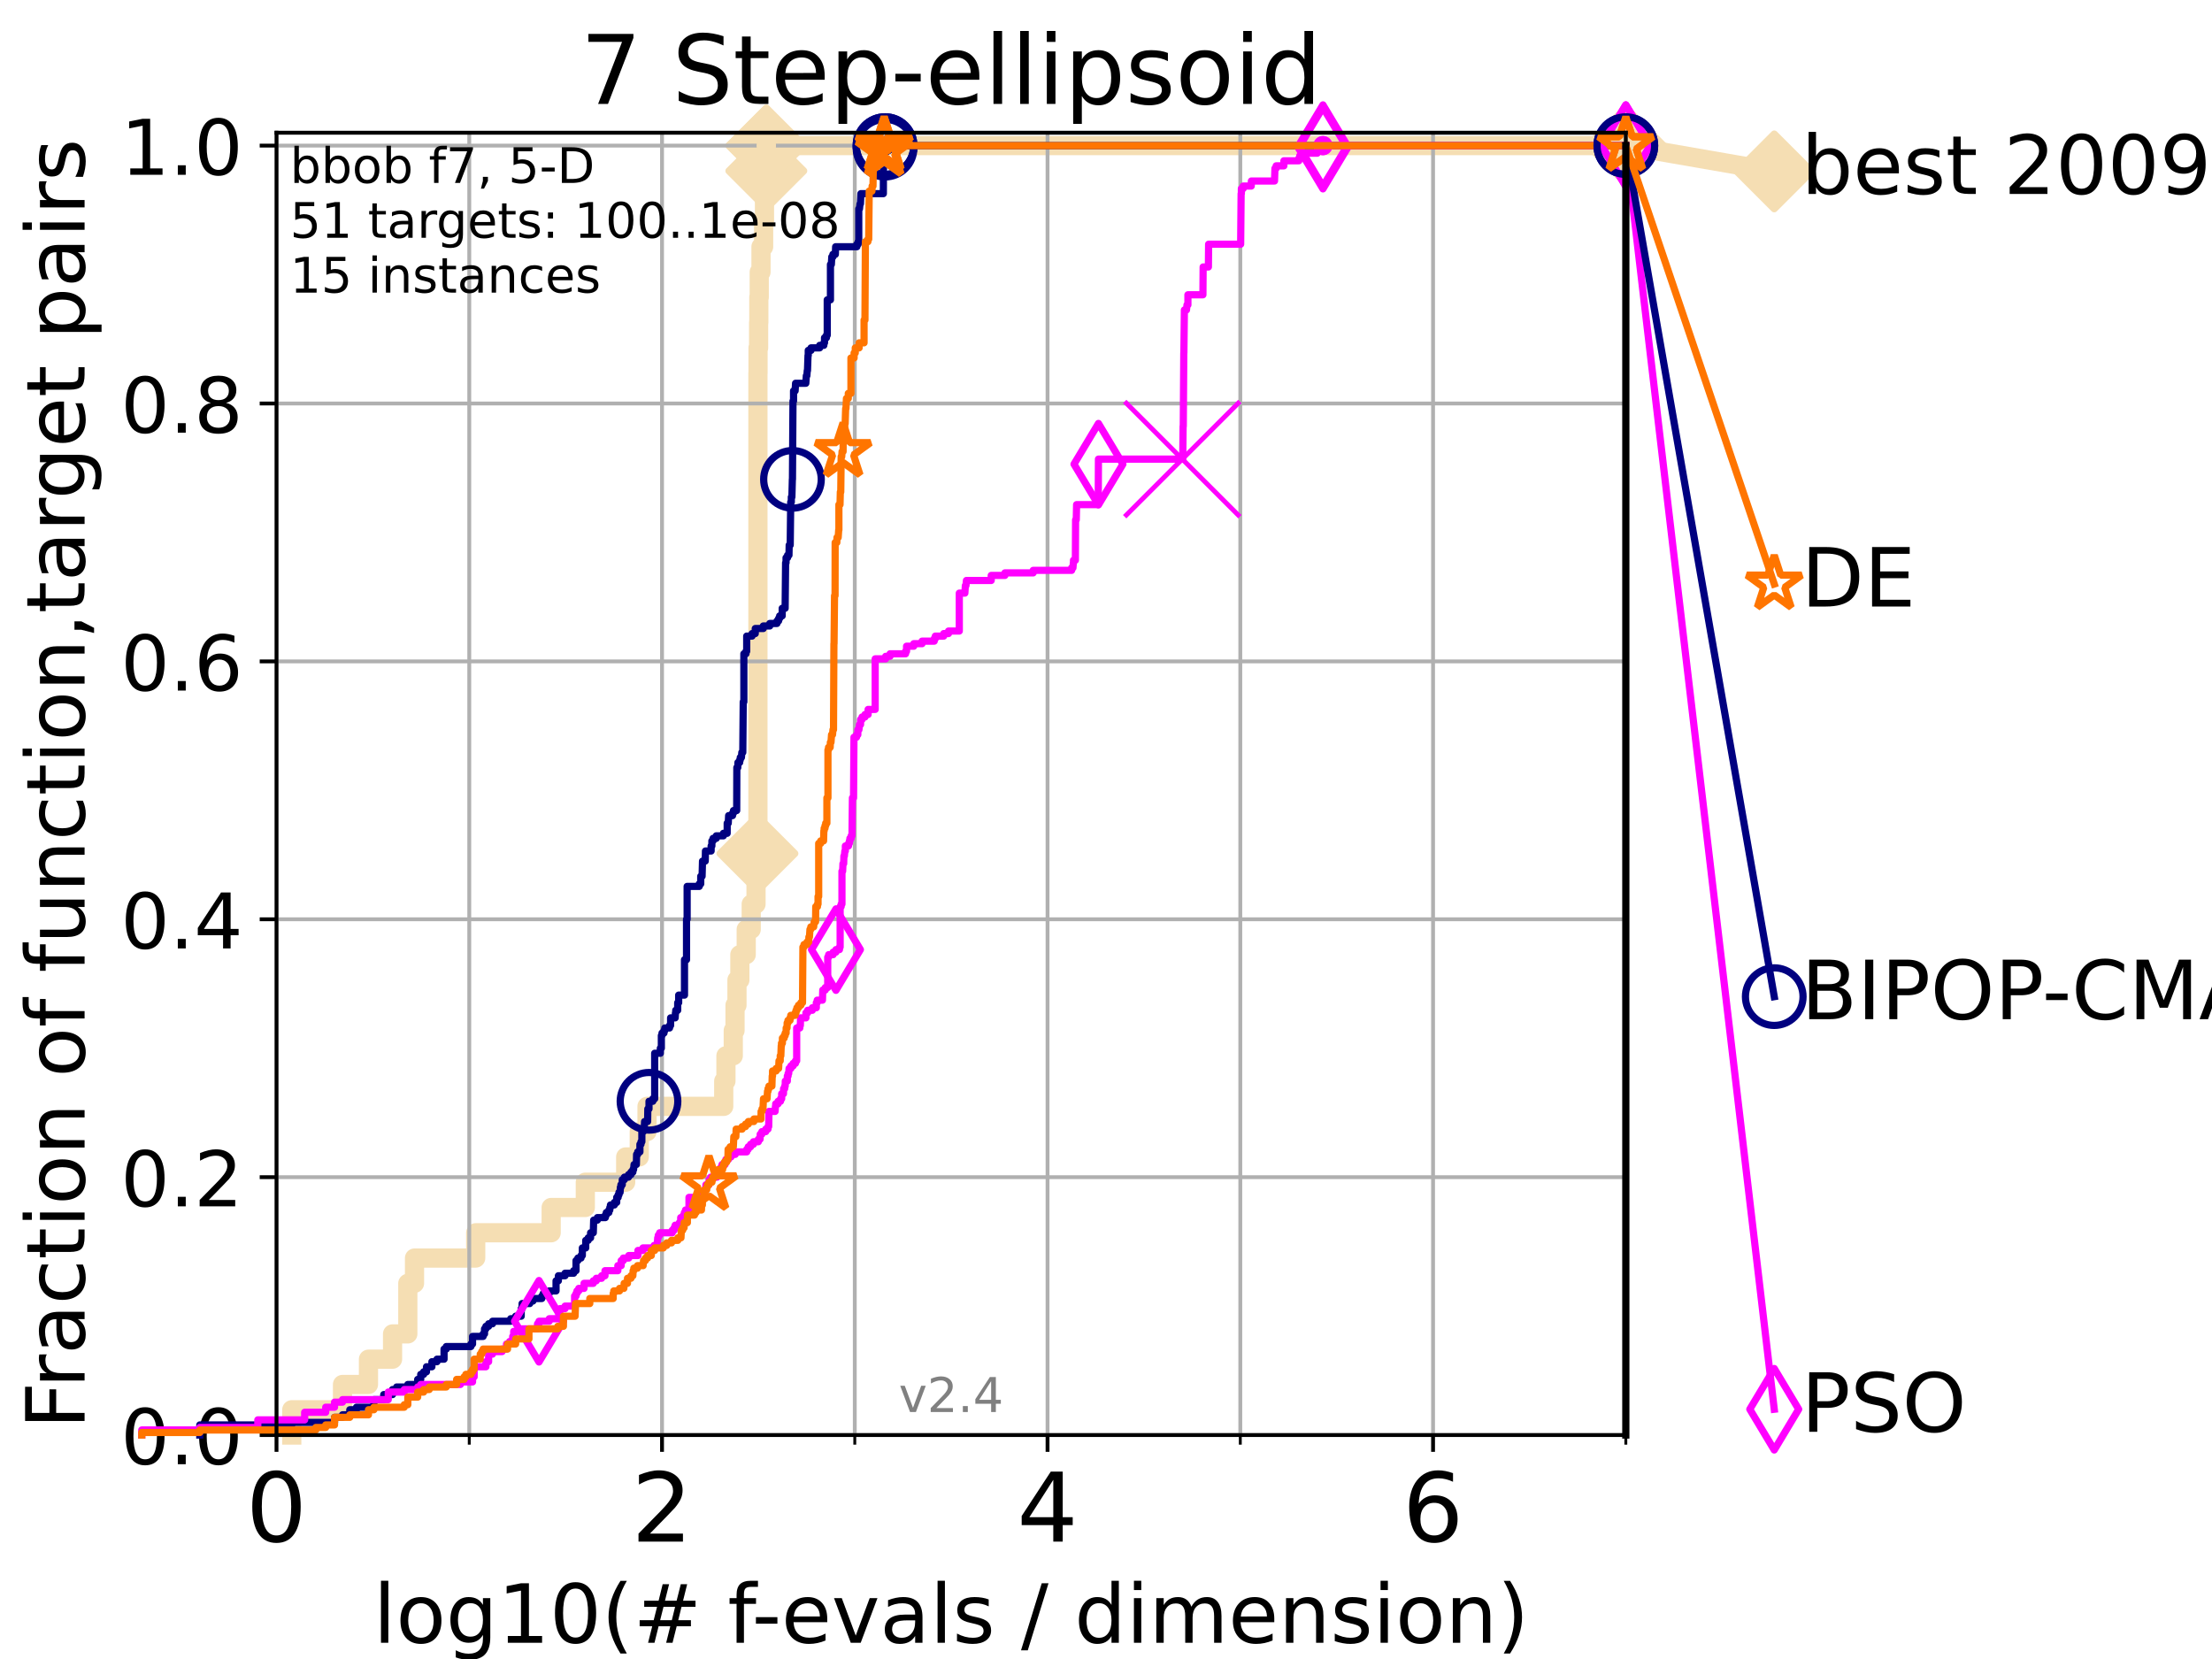 <?xml version="1.0" encoding="utf-8" standalone="no"?>
<!DOCTYPE svg PUBLIC "-//W3C//DTD SVG 1.1//EN"
  "http://www.w3.org/Graphics/SVG/1.1/DTD/svg11.dtd">
<!-- Created with matplotlib (https://matplotlib.org/) -->
<svg height="345.6pt" version="1.1" viewBox="0 0 460.8 345.6" width="460.8pt" xmlns="http://www.w3.org/2000/svg" xmlns:xlink="http://www.w3.org/1999/xlink">
 <defs>
  <style type="text/css">*{stroke-linecap:butt;stroke-linejoin:round;}</style>
 </defs>
 <g id="figure_1">
  <g id="patch_1">
   <path d="M 0 345.6 
L 460.8 345.6 
L 460.8 0 
L 0 0 
z
" style="fill:#ffffff;"/>
  </g>
  <g id="axes_1">
   <g id="patch_2">
    <path d="M 57.6 298.944 
L 338.688 298.944 
L 338.688 27.648 
L 57.6 27.648 
z
" style="fill:#ffffff;"/>
   </g>
   <g id="line2d_1">
    <path d="M 60.78 298.944 
L 60.78 293.677 
L 71.35 293.677 
L 71.35 288.41 
L 76.759 288.41 
L 76.759 283.143 
L 81.776 283.143 
L 81.776 277.877 
L 84.956 277.877 
L 84.956 267.343 
L 86.351 267.343 
L 86.351 262.076 
L 99.098 262.076 
L 99.098 256.809 
L 114.817 256.809 
L 114.817 251.542 
L 121.931 251.542 
L 121.931 246.275 
L 130.345 246.275 
L 130.345 241.009 
L 133.171 241.009 
L 133.171 235.742 
L 134.787 235.742 
L 134.787 230.475 
L 150.766 230.475 
L 150.766 225.208 
L 151.228 225.208 
L 151.228 219.941 
L 152.752 219.941 
L 152.752 214.674 
L 153.12 214.674 
L 153.12 209.407 
L 153.524 209.407 
L 153.524 204.141 
L 154.126 204.141 
L 154.126 198.874 
L 155.451 198.874 
L 155.451 193.607 
L 156.491 193.607 
L 156.491 188.34 
L 157.495 188.34 
L 157.495 183.073 
L 157.787 183.073 
L 157.787 177.806 
L 157.887 177.806 
L 157.887 77.736 
L 157.91 77.736 
L 157.91 72.469 
L 158.031 72.469 
L 158.031 67.202 
L 158.075 67.202 
L 158.075 61.935 
L 158.163 61.935 
L 158.163 56.668 
L 158.53 56.668 
L 158.53 51.402 
L 159.077 51.402 
L 159.077 46.135 
L 159.253 46.135 
L 159.253 40.868 
L 159.375 40.868 
L 159.375 35.601 
L 159.638 35.601 
L 159.638 30.334 
L 338.688 30.334 
" style="fill:none;stroke:#f5deb3;stroke-linecap:square;stroke-width:4;"/>
   </g>
   <g id="line2d_2">
    <defs>
     <path d="M -0 7.778 
L 7.778 0 
L 0 -7.778 
L -7.778 -0 
z
" id="maa0699aa21" style="stroke:#f5deb3;stroke-linejoin:miter;stroke-width:1.5;"/>
    </defs>
    <g>
     <use style="fill:#f5deb3;stroke:#f5deb3;stroke-linejoin:miter;stroke-width:1.5;" x="157.787" xlink:href="#maa0699aa21" y="177.806"/>
     <use style="fill:#f5deb3;stroke:#f5deb3;stroke-linejoin:miter;stroke-width:1.5;" x="159.638" xlink:href="#maa0699aa21" y="35.601"/>
     <use style="fill:#f5deb3;stroke:#f5deb3;stroke-linejoin:miter;stroke-width:1.5;" x="159.638" xlink:href="#maa0699aa21" y="30.334"/>
     <use style="fill:#f5deb3;stroke:#f5deb3;stroke-linejoin:miter;stroke-width:1.5;" x="159.638" xlink:href="#maa0699aa21" y="30.334"/>
     <use style="fill:#f5deb3;stroke:#f5deb3;stroke-linejoin:miter;stroke-width:1.5;" x="338.688" xlink:href="#maa0699aa21" y="30.334"/>
    </g>
   </g>
   <g id="line2d_3">
    <path style="fill:none;stroke:#f5deb3;stroke-linecap:square;stroke-width:4;"/>
    <g/>
   </g>
   <g id="line2d_4">
    <path d="M 338.688 30.334 
L 369.608 35.706 
" style="fill:none;stroke:#f5deb3;stroke-linecap:square;stroke-width:4;"/>
    <g>
     <use style="fill:#f5deb3;stroke:#f5deb3;stroke-linejoin:miter;stroke-width:1.5;" x="338.688" xlink:href="#maa0699aa21" y="30.334"/>
     <use style="fill:#f5deb3;stroke:#f5deb3;stroke-linejoin:miter;stroke-width:1.5;" x="369.608" xlink:href="#maa0699aa21" y="35.706"/>
    </g>
   </g>
   <g id="matplotlib.axis_1">
    <g id="xtick_1">
     <g id="line2d_5">
      <path clip-path="url(#p3af6dbed9c)" d="M 57.6 298.944 
L 57.6 27.648 
" style="fill:none;stroke:#b0b0b0;stroke-linecap:square;stroke-width:0.8;"/>
     </g>
     <g id="line2d_6">
      <defs>
       <path d="M 0 0 
L 0 3.5 
" id="md8253167cd" style="stroke:#000000;stroke-width:0.8;"/>
      </defs>
      <g>
       <use style="stroke:#000000;stroke-width:0.8;" x="57.6" xlink:href="#md8253167cd" y="298.944"/>
      </g>
     </g>
     <g id="text_1">
      <!-- 0 -->
      <g transform="translate(51.237 321.141)scale(0.2 -0.2)">
       <defs>
        <path d="M 31.781 66.406 
Q 24.172 66.406 20.328 58.906 
Q 16.5 51.422 16.5 36.375 
Q 16.5 21.391 20.328 13.891 
Q 24.172 6.391 31.781 6.391 
Q 39.453 6.391 43.281 13.891 
Q 47.125 21.391 47.125 36.375 
Q 47.125 51.422 43.281 58.906 
Q 39.453 66.406 31.781 66.406 
z
M 31.781 74.219 
Q 44.047 74.219 50.516 64.516 
Q 56.984 54.828 56.984 36.375 
Q 56.984 17.969 50.516 8.266 
Q 44.047 -1.422 31.781 -1.422 
Q 19.531 -1.422 13.062 8.266 
Q 6.594 17.969 6.594 36.375 
Q 6.594 54.828 13.062 64.516 
Q 19.531 74.219 31.781 74.219 
z
" id="DejaVuSans-48"/>
       </defs>
       <use xlink:href="#DejaVuSans-48"/>
      </g>
     </g>
    </g>
    <g id="xtick_2">
     <g id="line2d_7">
      <path clip-path="url(#p3af6dbed9c)" d="M 137.911 298.944 
L 137.911 27.648 
" style="fill:none;stroke:#b0b0b0;stroke-linecap:square;stroke-width:0.8;"/>
     </g>
     <g id="line2d_8">
      <g>
       <use style="stroke:#000000;stroke-width:0.8;" x="137.911" xlink:href="#md8253167cd" y="298.944"/>
      </g>
     </g>
     <g id="text_2">
      <!-- 2 -->
      <g transform="translate(131.548 321.141)scale(0.2 -0.2)">
       <defs>
        <path d="M 19.188 8.297 
L 53.609 8.297 
L 53.609 0 
L 7.328 0 
L 7.328 8.297 
Q 12.938 14.109 22.625 23.891 
Q 32.328 33.688 34.812 36.531 
Q 39.547 41.844 41.422 45.531 
Q 43.312 49.219 43.312 52.781 
Q 43.312 58.594 39.234 62.25 
Q 35.156 65.922 28.609 65.922 
Q 23.969 65.922 18.812 64.312 
Q 13.672 62.703 7.812 59.422 
L 7.812 69.391 
Q 13.766 71.781 18.938 73 
Q 24.125 74.219 28.422 74.219 
Q 39.75 74.219 46.484 68.547 
Q 53.219 62.891 53.219 53.422 
Q 53.219 48.922 51.531 44.891 
Q 49.859 40.875 45.406 35.406 
Q 44.188 33.984 37.641 27.219 
Q 31.109 20.453 19.188 8.297 
z
" id="DejaVuSans-50"/>
       </defs>
       <use xlink:href="#DejaVuSans-50"/>
      </g>
     </g>
    </g>
    <g id="xtick_3">
     <g id="line2d_9">
      <path clip-path="url(#p3af6dbed9c)" d="M 218.222 298.944 
L 218.222 27.648 
" style="fill:none;stroke:#b0b0b0;stroke-linecap:square;stroke-width:0.8;"/>
     </g>
     <g id="line2d_10">
      <g>
       <use style="stroke:#000000;stroke-width:0.8;" x="218.222" xlink:href="#md8253167cd" y="298.944"/>
      </g>
     </g>
     <g id="text_3">
      <!-- 4 -->
      <g transform="translate(211.859 321.141)scale(0.2 -0.2)">
       <defs>
        <path d="M 37.797 64.312 
L 12.891 25.391 
L 37.797 25.391 
z
M 35.203 72.906 
L 47.609 72.906 
L 47.609 25.391 
L 58.016 25.391 
L 58.016 17.188 
L 47.609 17.188 
L 47.609 0 
L 37.797 0 
L 37.797 17.188 
L 4.891 17.188 
L 4.891 26.703 
z
" id="DejaVuSans-52"/>
       </defs>
       <use xlink:href="#DejaVuSans-52"/>
      </g>
     </g>
    </g>
    <g id="xtick_4">
     <g id="line2d_11">
      <path clip-path="url(#p3af6dbed9c)" d="M 298.533 298.944 
L 298.533 27.648 
" style="fill:none;stroke:#b0b0b0;stroke-linecap:square;stroke-width:0.8;"/>
     </g>
     <g id="line2d_12">
      <g>
       <use style="stroke:#000000;stroke-width:0.8;" x="298.533" xlink:href="#md8253167cd" y="298.944"/>
      </g>
     </g>
     <g id="text_4">
      <!-- 6 -->
      <g transform="translate(292.17 321.141)scale(0.2 -0.2)">
       <defs>
        <path d="M 33.016 40.375 
Q 26.375 40.375 22.484 35.828 
Q 18.609 31.297 18.609 23.391 
Q 18.609 15.531 22.484 10.953 
Q 26.375 6.391 33.016 6.391 
Q 39.656 6.391 43.531 10.953 
Q 47.406 15.531 47.406 23.391 
Q 47.406 31.297 43.531 35.828 
Q 39.656 40.375 33.016 40.375 
z
M 52.594 71.297 
L 52.594 62.312 
Q 48.875 64.062 45.094 64.984 
Q 41.312 65.922 37.594 65.922 
Q 27.828 65.922 22.672 59.328 
Q 17.531 52.734 16.797 39.406 
Q 19.672 43.656 24.016 45.922 
Q 28.375 48.188 33.594 48.188 
Q 44.578 48.188 50.953 41.516 
Q 57.328 34.859 57.328 23.391 
Q 57.328 12.156 50.688 5.359 
Q 44.047 -1.422 33.016 -1.422 
Q 20.359 -1.422 13.672 8.266 
Q 6.984 17.969 6.984 36.375 
Q 6.984 53.656 15.188 63.938 
Q 23.391 74.219 37.203 74.219 
Q 40.922 74.219 44.703 73.484 
Q 48.484 72.75 52.594 71.297 
z
" id="DejaVuSans-54"/>
       </defs>
       <use xlink:href="#DejaVuSans-54"/>
      </g>
     </g>
    </g>
    <g id="xtick_5">
     <g id="line2d_13">
      <path clip-path="url(#p3af6dbed9c)" d="M 97.755 298.944 
L 97.755 27.648 
" style="fill:none;stroke:#b0b0b0;stroke-linecap:square;stroke-width:0.8;"/>
     </g>
     <g id="line2d_14">
      <defs>
       <path d="M 0 0 
L 0 2 
" id="m3488d017b3" style="stroke:#000000;stroke-width:0.6;"/>
      </defs>
      <g>
       <use style="stroke:#000000;stroke-width:0.6;" x="97.755" xlink:href="#m3488d017b3" y="298.944"/>
      </g>
     </g>
    </g>
    <g id="xtick_6">
     <g id="line2d_15">
      <path clip-path="url(#p3af6dbed9c)" d="M 178.066 298.944 
L 178.066 27.648 
" style="fill:none;stroke:#b0b0b0;stroke-linecap:square;stroke-width:0.8;"/>
     </g>
     <g id="line2d_16">
      <g>
       <use style="stroke:#000000;stroke-width:0.6;" x="178.066" xlink:href="#m3488d017b3" y="298.944"/>
      </g>
     </g>
    </g>
    <g id="xtick_7">
     <g id="line2d_17">
      <path clip-path="url(#p3af6dbed9c)" d="M 258.377 298.944 
L 258.377 27.648 
" style="fill:none;stroke:#b0b0b0;stroke-linecap:square;stroke-width:0.8;"/>
     </g>
     <g id="line2d_18">
      <g>
       <use style="stroke:#000000;stroke-width:0.6;" x="258.377" xlink:href="#m3488d017b3" y="298.944"/>
      </g>
     </g>
    </g>
    <g id="xtick_8">
     <g id="line2d_19">
      <path clip-path="url(#p3af6dbed9c)" d="M 338.688 298.944 
L 338.688 27.648 
" style="fill:none;stroke:#b0b0b0;stroke-linecap:square;stroke-width:0.8;"/>
     </g>
     <g id="line2d_20">
      <g>
       <use style="stroke:#000000;stroke-width:0.6;" x="338.688" xlink:href="#m3488d017b3" y="298.944"/>
      </g>
     </g>
    </g>
    <g id="text_5">
     <!-- log10(# f-evals / dimension) -->
     <g transform="translate(77.764 342.218)scale(0.17 -0.17)">
      <defs>
       <path d="M 9.422 75.984 
L 18.406 75.984 
L 18.406 0 
L 9.422 0 
z
" id="DejaVuSans-108"/>
       <path d="M 30.609 48.391 
Q 23.391 48.391 19.188 42.75 
Q 14.984 37.109 14.984 27.297 
Q 14.984 17.484 19.156 11.844 
Q 23.344 6.203 30.609 6.203 
Q 37.797 6.203 41.984 11.859 
Q 46.188 17.531 46.188 27.297 
Q 46.188 37.016 41.984 42.703 
Q 37.797 48.391 30.609 48.391 
z
M 30.609 56 
Q 42.328 56 49.016 48.375 
Q 55.719 40.766 55.719 27.297 
Q 55.719 13.875 49.016 6.219 
Q 42.328 -1.422 30.609 -1.422 
Q 18.844 -1.422 12.172 6.219 
Q 5.516 13.875 5.516 27.297 
Q 5.516 40.766 12.172 48.375 
Q 18.844 56 30.609 56 
z
" id="DejaVuSans-111"/>
       <path d="M 45.406 27.984 
Q 45.406 37.75 41.375 43.109 
Q 37.359 48.484 30.078 48.484 
Q 22.859 48.484 18.828 43.109 
Q 14.797 37.75 14.797 27.984 
Q 14.797 18.266 18.828 12.891 
Q 22.859 7.516 30.078 7.516 
Q 37.359 7.516 41.375 12.891 
Q 45.406 18.266 45.406 27.984 
z
M 54.391 6.781 
Q 54.391 -7.172 48.188 -13.984 
Q 42 -20.797 29.203 -20.797 
Q 24.469 -20.797 20.266 -20.094 
Q 16.062 -19.391 12.109 -17.922 
L 12.109 -9.188 
Q 16.062 -11.328 19.922 -12.344 
Q 23.781 -13.375 27.781 -13.375 
Q 36.625 -13.375 41.016 -8.766 
Q 45.406 -4.156 45.406 5.172 
L 45.406 9.625 
Q 42.625 4.781 38.281 2.391 
Q 33.938 0 27.875 0 
Q 17.828 0 11.672 7.656 
Q 5.516 15.328 5.516 27.984 
Q 5.516 40.672 11.672 48.328 
Q 17.828 56 27.875 56 
Q 33.938 56 38.281 53.609 
Q 42.625 51.219 45.406 46.391 
L 45.406 54.688 
L 54.391 54.688 
z
" id="DejaVuSans-103"/>
       <path d="M 12.406 8.297 
L 28.516 8.297 
L 28.516 63.922 
L 10.984 60.406 
L 10.984 69.391 
L 28.422 72.906 
L 38.281 72.906 
L 38.281 8.297 
L 54.391 8.297 
L 54.391 0 
L 12.406 0 
z
" id="DejaVuSans-49"/>
       <path d="M 31 75.875 
Q 24.469 64.656 21.281 53.656 
Q 18.109 42.672 18.109 31.391 
Q 18.109 20.125 21.312 9.062 
Q 24.516 -2 31 -13.188 
L 23.188 -13.188 
Q 15.875 -1.703 12.234 9.375 
Q 8.594 20.453 8.594 31.391 
Q 8.594 42.281 12.203 53.312 
Q 15.828 64.359 23.188 75.875 
z
" id="DejaVuSans-40"/>
       <path d="M 51.125 44 
L 36.922 44 
L 32.812 27.688 
L 47.125 27.688 
z
M 43.797 71.781 
L 38.719 51.516 
L 52.984 51.516 
L 58.109 71.781 
L 65.922 71.781 
L 60.891 51.516 
L 76.125 51.516 
L 76.125 44 
L 58.984 44 
L 54.984 27.688 
L 70.516 27.688 
L 70.516 20.219 
L 53.078 20.219 
L 48 0 
L 40.188 0 
L 45.219 20.219 
L 30.906 20.219 
L 25.875 0 
L 18.016 0 
L 23.094 20.219 
L 7.719 20.219 
L 7.719 27.688 
L 24.906 27.688 
L 29 44 
L 13.281 44 
L 13.281 51.516 
L 30.906 51.516 
L 35.891 71.781 
z
" id="DejaVuSans-35"/>
       <path id="DejaVuSans-32"/>
       <path d="M 37.109 75.984 
L 37.109 68.5 
L 28.516 68.5 
Q 23.688 68.5 21.797 66.547 
Q 19.922 64.594 19.922 59.516 
L 19.922 54.688 
L 34.719 54.688 
L 34.719 47.703 
L 19.922 47.703 
L 19.922 0 
L 10.891 0 
L 10.891 47.703 
L 2.297 47.703 
L 2.297 54.688 
L 10.891 54.688 
L 10.891 58.5 
Q 10.891 67.625 15.141 71.797 
Q 19.391 75.984 28.609 75.984 
z
" id="DejaVuSans-102"/>
       <path d="M 4.891 31.391 
L 31.203 31.391 
L 31.203 23.391 
L 4.891 23.391 
z
" id="DejaVuSans-45"/>
       <path d="M 56.203 29.594 
L 56.203 25.203 
L 14.891 25.203 
Q 15.484 15.922 20.484 11.062 
Q 25.484 6.203 34.422 6.203 
Q 39.594 6.203 44.453 7.469 
Q 49.312 8.734 54.109 11.281 
L 54.109 2.781 
Q 49.266 0.734 44.188 -0.344 
Q 39.109 -1.422 33.891 -1.422 
Q 20.797 -1.422 13.156 6.188 
Q 5.516 13.812 5.516 26.812 
Q 5.516 40.234 12.766 48.109 
Q 20.016 56 32.328 56 
Q 43.359 56 49.781 48.891 
Q 56.203 41.797 56.203 29.594 
z
M 47.219 32.234 
Q 47.125 39.594 43.094 43.984 
Q 39.062 48.391 32.422 48.391 
Q 24.906 48.391 20.391 44.141 
Q 15.875 39.891 15.188 32.172 
z
" id="DejaVuSans-101"/>
       <path d="M 2.984 54.688 
L 12.5 54.688 
L 29.594 8.797 
L 46.688 54.688 
L 56.203 54.688 
L 35.688 0 
L 23.484 0 
z
" id="DejaVuSans-118"/>
       <path d="M 34.281 27.484 
Q 23.391 27.484 19.188 25 
Q 14.984 22.516 14.984 16.5 
Q 14.984 11.719 18.141 8.906 
Q 21.297 6.109 26.703 6.109 
Q 34.188 6.109 38.703 11.406 
Q 43.219 16.703 43.219 25.484 
L 43.219 27.484 
z
M 52.203 31.203 
L 52.203 0 
L 43.219 0 
L 43.219 8.297 
Q 40.141 3.328 35.547 0.953 
Q 30.953 -1.422 24.312 -1.422 
Q 15.922 -1.422 10.953 3.297 
Q 6 8.016 6 15.922 
Q 6 25.141 12.172 29.828 
Q 18.359 34.516 30.609 34.516 
L 43.219 34.516 
L 43.219 35.406 
Q 43.219 41.609 39.141 45 
Q 35.062 48.391 27.688 48.391 
Q 23 48.391 18.547 47.266 
Q 14.109 46.141 10.016 43.891 
L 10.016 52.203 
Q 14.938 54.109 19.578 55.047 
Q 24.219 56 28.609 56 
Q 40.484 56 46.344 49.844 
Q 52.203 43.703 52.203 31.203 
z
" id="DejaVuSans-97"/>
       <path d="M 44.281 53.078 
L 44.281 44.578 
Q 40.484 46.531 36.375 47.5 
Q 32.281 48.484 27.875 48.484 
Q 21.188 48.484 17.844 46.438 
Q 14.5 44.391 14.5 40.281 
Q 14.5 37.156 16.891 35.375 
Q 19.281 33.594 26.516 31.984 
L 29.594 31.297 
Q 39.156 29.25 43.188 25.516 
Q 47.219 21.781 47.219 15.094 
Q 47.219 7.469 41.188 3.016 
Q 35.156 -1.422 24.609 -1.422 
Q 20.219 -1.422 15.453 -0.562 
Q 10.688 0.297 5.422 2 
L 5.422 11.281 
Q 10.406 8.688 15.234 7.391 
Q 20.062 6.109 24.812 6.109 
Q 31.156 6.109 34.562 8.281 
Q 37.984 10.453 37.984 14.406 
Q 37.984 18.062 35.516 20.016 
Q 33.062 21.969 24.703 23.781 
L 21.578 24.516 
Q 13.234 26.266 9.516 29.906 
Q 5.812 33.547 5.812 39.891 
Q 5.812 47.609 11.281 51.797 
Q 16.75 56 26.812 56 
Q 31.781 56 36.172 55.266 
Q 40.578 54.547 44.281 53.078 
z
" id="DejaVuSans-115"/>
       <path d="M 25.391 72.906 
L 33.688 72.906 
L 8.297 -9.281 
L 0 -9.281 
z
" id="DejaVuSans-47"/>
       <path d="M 45.406 46.391 
L 45.406 75.984 
L 54.391 75.984 
L 54.391 0 
L 45.406 0 
L 45.406 8.203 
Q 42.578 3.328 38.25 0.953 
Q 33.938 -1.422 27.875 -1.422 
Q 17.969 -1.422 11.734 6.484 
Q 5.516 14.406 5.516 27.297 
Q 5.516 40.188 11.734 48.094 
Q 17.969 56 27.875 56 
Q 33.938 56 38.25 53.625 
Q 42.578 51.266 45.406 46.391 
z
M 14.797 27.297 
Q 14.797 17.391 18.875 11.75 
Q 22.953 6.109 30.078 6.109 
Q 37.203 6.109 41.297 11.75 
Q 45.406 17.391 45.406 27.297 
Q 45.406 37.203 41.297 42.844 
Q 37.203 48.484 30.078 48.484 
Q 22.953 48.484 18.875 42.844 
Q 14.797 37.203 14.797 27.297 
z
" id="DejaVuSans-100"/>
       <path d="M 9.422 54.688 
L 18.406 54.688 
L 18.406 0 
L 9.422 0 
z
M 9.422 75.984 
L 18.406 75.984 
L 18.406 64.594 
L 9.422 64.594 
z
" id="DejaVuSans-105"/>
       <path d="M 52 44.188 
Q 55.375 50.25 60.062 53.125 
Q 64.75 56 71.094 56 
Q 79.641 56 84.281 50.016 
Q 88.922 44.047 88.922 33.016 
L 88.922 0 
L 79.891 0 
L 79.891 32.719 
Q 79.891 40.578 77.094 44.375 
Q 74.312 48.188 68.609 48.188 
Q 61.625 48.188 57.562 43.547 
Q 53.516 38.922 53.516 30.906 
L 53.516 0 
L 44.484 0 
L 44.484 32.719 
Q 44.484 40.625 41.703 44.406 
Q 38.922 48.188 33.109 48.188 
Q 26.219 48.188 22.156 43.531 
Q 18.109 38.875 18.109 30.906 
L 18.109 0 
L 9.078 0 
L 9.078 54.688 
L 18.109 54.688 
L 18.109 46.188 
Q 21.188 51.219 25.484 53.609 
Q 29.781 56 35.688 56 
Q 41.656 56 45.828 52.969 
Q 50 49.953 52 44.188 
z
" id="DejaVuSans-109"/>
       <path d="M 54.891 33.016 
L 54.891 0 
L 45.906 0 
L 45.906 32.719 
Q 45.906 40.484 42.875 44.328 
Q 39.844 48.188 33.797 48.188 
Q 26.516 48.188 22.312 43.547 
Q 18.109 38.922 18.109 30.906 
L 18.109 0 
L 9.078 0 
L 9.078 54.688 
L 18.109 54.688 
L 18.109 46.188 
Q 21.344 51.125 25.703 53.562 
Q 30.078 56 35.797 56 
Q 45.219 56 50.047 50.172 
Q 54.891 44.344 54.891 33.016 
z
" id="DejaVuSans-110"/>
       <path d="M 8.016 75.875 
L 15.828 75.875 
Q 23.141 64.359 26.781 53.312 
Q 30.422 42.281 30.422 31.391 
Q 30.422 20.453 26.781 9.375 
Q 23.141 -1.703 15.828 -13.188 
L 8.016 -13.188 
Q 14.5 -2 17.703 9.062 
Q 20.906 20.125 20.906 31.391 
Q 20.906 42.672 17.703 53.656 
Q 14.5 64.656 8.016 75.875 
z
" id="DejaVuSans-41"/>
      </defs>
      <use xlink:href="#DejaVuSans-108"/>
      <use x="27.783" xlink:href="#DejaVuSans-111"/>
      <use x="88.965" xlink:href="#DejaVuSans-103"/>
      <use x="152.441" xlink:href="#DejaVuSans-49"/>
      <use x="216.064" xlink:href="#DejaVuSans-48"/>
      <use x="279.688" xlink:href="#DejaVuSans-40"/>
      <use x="318.701" xlink:href="#DejaVuSans-35"/>
      <use x="402.49" xlink:href="#DejaVuSans-32"/>
      <use x="434.277" xlink:href="#DejaVuSans-102"/>
      <use x="463.982" xlink:href="#DejaVuSans-45"/>
      <use x="500.066" xlink:href="#DejaVuSans-101"/>
      <use x="561.59" xlink:href="#DejaVuSans-118"/>
      <use x="620.77" xlink:href="#DejaVuSans-97"/>
      <use x="682.049" xlink:href="#DejaVuSans-108"/>
      <use x="709.832" xlink:href="#DejaVuSans-115"/>
      <use x="761.932" xlink:href="#DejaVuSans-32"/>
      <use x="793.719" xlink:href="#DejaVuSans-47"/>
      <use x="827.41" xlink:href="#DejaVuSans-32"/>
      <use x="859.197" xlink:href="#DejaVuSans-100"/>
      <use x="922.674" xlink:href="#DejaVuSans-105"/>
      <use x="950.457" xlink:href="#DejaVuSans-109"/>
      <use x="1047.869" xlink:href="#DejaVuSans-101"/>
      <use x="1109.393" xlink:href="#DejaVuSans-110"/>
      <use x="1172.771" xlink:href="#DejaVuSans-115"/>
      <use x="1224.871" xlink:href="#DejaVuSans-105"/>
      <use x="1252.654" xlink:href="#DejaVuSans-111"/>
      <use x="1313.836" xlink:href="#DejaVuSans-110"/>
      <use x="1377.215" xlink:href="#DejaVuSans-41"/>
     </g>
    </g>
   </g>
   <g id="matplotlib.axis_2">
    <g id="ytick_1">
     <g id="line2d_21">
      <path clip-path="url(#p3af6dbed9c)" d="M 57.6 298.944 
L 338.688 298.944 
" style="fill:none;stroke:#b0b0b0;stroke-linecap:square;stroke-width:0.8;"/>
     </g>
     <g id="line2d_22">
      <defs>
       <path d="M 0 0 
L -3.5 0 
" id="m61702fb795" style="stroke:#000000;stroke-width:0.8;"/>
      </defs>
      <g>
       <use style="stroke:#000000;stroke-width:0.8;" x="57.6" xlink:href="#m61702fb795" y="298.944"/>
      </g>
     </g>
     <g id="text_6">
      <!-- 0.0 -->
      <g transform="translate(25.155 305.023)scale(0.16 -0.16)">
       <defs>
        <path d="M 10.688 12.406 
L 21 12.406 
L 21 0 
L 10.688 0 
z
" id="DejaVuSans-46"/>
       </defs>
       <use xlink:href="#DejaVuSans-48"/>
       <use x="63.623" xlink:href="#DejaVuSans-46"/>
       <use x="95.41" xlink:href="#DejaVuSans-48"/>
      </g>
     </g>
    </g>
    <g id="ytick_2">
     <g id="line2d_23">
      <path clip-path="url(#p3af6dbed9c)" d="M 57.6 245.222 
L 338.688 245.222 
" style="fill:none;stroke:#b0b0b0;stroke-linecap:square;stroke-width:0.8;"/>
     </g>
     <g id="line2d_24">
      <g>
       <use style="stroke:#000000;stroke-width:0.8;" x="57.6" xlink:href="#m61702fb795" y="245.222"/>
      </g>
     </g>
     <g id="text_7">
      <!-- 0.2 -->
      <g transform="translate(25.155 251.301)scale(0.16 -0.16)">
       <use xlink:href="#DejaVuSans-48"/>
       <use x="63.623" xlink:href="#DejaVuSans-46"/>
       <use x="95.41" xlink:href="#DejaVuSans-50"/>
      </g>
     </g>
    </g>
    <g id="ytick_3">
     <g id="line2d_25">
      <path clip-path="url(#p3af6dbed9c)" d="M 57.6 191.5 
L 338.688 191.5 
" style="fill:none;stroke:#b0b0b0;stroke-linecap:square;stroke-width:0.8;"/>
     </g>
     <g id="line2d_26">
      <g>
       <use style="stroke:#000000;stroke-width:0.8;" x="57.6" xlink:href="#m61702fb795" y="191.5"/>
      </g>
     </g>
     <g id="text_8">
      <!-- 0.4 -->
      <g transform="translate(25.155 197.579)scale(0.16 -0.16)">
       <use xlink:href="#DejaVuSans-48"/>
       <use x="63.623" xlink:href="#DejaVuSans-46"/>
       <use x="95.41" xlink:href="#DejaVuSans-52"/>
      </g>
     </g>
    </g>
    <g id="ytick_4">
     <g id="line2d_27">
      <path clip-path="url(#p3af6dbed9c)" d="M 57.6 137.778 
L 338.688 137.778 
" style="fill:none;stroke:#b0b0b0;stroke-linecap:square;stroke-width:0.8;"/>
     </g>
     <g id="line2d_28">
      <g>
       <use style="stroke:#000000;stroke-width:0.8;" x="57.6" xlink:href="#m61702fb795" y="137.778"/>
      </g>
     </g>
     <g id="text_9">
      <!-- 0.6 -->
      <g transform="translate(25.155 143.857)scale(0.16 -0.16)">
       <use xlink:href="#DejaVuSans-48"/>
       <use x="63.623" xlink:href="#DejaVuSans-46"/>
       <use x="95.41" xlink:href="#DejaVuSans-54"/>
      </g>
     </g>
    </g>
    <g id="ytick_5">
     <g id="line2d_29">
      <path clip-path="url(#p3af6dbed9c)" d="M 57.6 84.056 
L 338.688 84.056 
" style="fill:none;stroke:#b0b0b0;stroke-linecap:square;stroke-width:0.8;"/>
     </g>
     <g id="line2d_30">
      <g>
       <use style="stroke:#000000;stroke-width:0.8;" x="57.6" xlink:href="#m61702fb795" y="84.056"/>
      </g>
     </g>
     <g id="text_10">
      <!-- 0.8 -->
      <g transform="translate(25.155 90.135)scale(0.16 -0.16)">
       <defs>
        <path d="M 31.781 34.625 
Q 24.75 34.625 20.719 30.859 
Q 16.703 27.094 16.703 20.516 
Q 16.703 13.922 20.719 10.156 
Q 24.75 6.391 31.781 6.391 
Q 38.812 6.391 42.859 10.172 
Q 46.922 13.969 46.922 20.516 
Q 46.922 27.094 42.891 30.859 
Q 38.875 34.625 31.781 34.625 
z
M 21.922 38.812 
Q 15.578 40.375 12.031 44.719 
Q 8.5 49.078 8.5 55.328 
Q 8.5 64.062 14.719 69.141 
Q 20.953 74.219 31.781 74.219 
Q 42.672 74.219 48.875 69.141 
Q 55.078 64.062 55.078 55.328 
Q 55.078 49.078 51.531 44.719 
Q 48 40.375 41.703 38.812 
Q 48.828 37.156 52.797 32.312 
Q 56.781 27.484 56.781 20.516 
Q 56.781 9.906 50.312 4.234 
Q 43.844 -1.422 31.781 -1.422 
Q 19.734 -1.422 13.25 4.234 
Q 6.781 9.906 6.781 20.516 
Q 6.781 27.484 10.781 32.312 
Q 14.797 37.156 21.922 38.812 
z
M 18.312 54.391 
Q 18.312 48.734 21.844 45.562 
Q 25.391 42.391 31.781 42.391 
Q 38.141 42.391 41.719 45.562 
Q 45.312 48.734 45.312 54.391 
Q 45.312 60.062 41.719 63.234 
Q 38.141 66.406 31.781 66.406 
Q 25.391 66.406 21.844 63.234 
Q 18.312 60.062 18.312 54.391 
z
" id="DejaVuSans-56"/>
       </defs>
       <use xlink:href="#DejaVuSans-48"/>
       <use x="63.623" xlink:href="#DejaVuSans-46"/>
       <use x="95.41" xlink:href="#DejaVuSans-56"/>
      </g>
     </g>
    </g>
    <g id="ytick_6">
     <g id="line2d_31">
      <path clip-path="url(#p3af6dbed9c)" d="M 57.6 30.334 
L 338.688 30.334 
" style="fill:none;stroke:#b0b0b0;stroke-linecap:square;stroke-width:0.8;"/>
     </g>
     <g id="line2d_32">
      <g>
       <use style="stroke:#000000;stroke-width:0.8;" x="57.6" xlink:href="#m61702fb795" y="30.334"/>
      </g>
     </g>
     <g id="text_11">
      <!-- 1.0 -->
      <g transform="translate(25.155 36.413)scale(0.16 -0.16)">
       <use xlink:href="#DejaVuSans-49"/>
       <use x="63.623" xlink:href="#DejaVuSans-46"/>
       <use x="95.41" xlink:href="#DejaVuSans-48"/>
      </g>
     </g>
    </g>
    <g id="text_12">
     <!-- Fraction of function,target pairs -->
     <g transform="translate(17.62 297.681)rotate(-90)scale(0.17 -0.17)">
      <defs>
       <path d="M 9.812 72.906 
L 51.703 72.906 
L 51.703 64.594 
L 19.672 64.594 
L 19.672 43.109 
L 48.578 43.109 
L 48.578 34.812 
L 19.672 34.812 
L 19.672 0 
L 9.812 0 
z
" id="DejaVuSans-70"/>
       <path d="M 41.109 46.297 
Q 39.594 47.172 37.812 47.578 
Q 36.031 48 33.891 48 
Q 26.266 48 22.188 43.047 
Q 18.109 38.094 18.109 28.812 
L 18.109 0 
L 9.078 0 
L 9.078 54.688 
L 18.109 54.688 
L 18.109 46.188 
Q 20.953 51.172 25.484 53.578 
Q 30.031 56 36.531 56 
Q 37.453 56 38.578 55.875 
Q 39.703 55.766 41.062 55.516 
z
" id="DejaVuSans-114"/>
       <path d="M 48.781 52.594 
L 48.781 44.188 
Q 44.969 46.297 41.141 47.344 
Q 37.312 48.391 33.406 48.391 
Q 24.656 48.391 19.812 42.844 
Q 14.984 37.312 14.984 27.297 
Q 14.984 17.281 19.812 11.734 
Q 24.656 6.203 33.406 6.203 
Q 37.312 6.203 41.141 7.25 
Q 44.969 8.297 48.781 10.406 
L 48.781 2.094 
Q 45.016 0.344 40.984 -0.531 
Q 36.969 -1.422 32.422 -1.422 
Q 20.062 -1.422 12.781 6.344 
Q 5.516 14.109 5.516 27.297 
Q 5.516 40.672 12.859 48.328 
Q 20.219 56 33.016 56 
Q 37.156 56 41.109 55.141 
Q 45.062 54.297 48.781 52.594 
z
" id="DejaVuSans-99"/>
       <path d="M 18.312 70.219 
L 18.312 54.688 
L 36.812 54.688 
L 36.812 47.703 
L 18.312 47.703 
L 18.312 18.016 
Q 18.312 11.328 20.141 9.422 
Q 21.969 7.516 27.594 7.516 
L 36.812 7.516 
L 36.812 0 
L 27.594 0 
Q 17.188 0 13.234 3.875 
Q 9.281 7.766 9.281 18.016 
L 9.281 47.703 
L 2.688 47.703 
L 2.688 54.688 
L 9.281 54.688 
L 9.281 70.219 
z
" id="DejaVuSans-116"/>
       <path d="M 8.5 21.578 
L 8.5 54.688 
L 17.484 54.688 
L 17.484 21.922 
Q 17.484 14.156 20.5 10.266 
Q 23.531 6.391 29.594 6.391 
Q 36.859 6.391 41.078 11.031 
Q 45.312 15.672 45.312 23.688 
L 45.312 54.688 
L 54.297 54.688 
L 54.297 0 
L 45.312 0 
L 45.312 8.406 
Q 42.047 3.422 37.719 1 
Q 33.406 -1.422 27.688 -1.422 
Q 18.266 -1.422 13.375 4.438 
Q 8.5 10.297 8.5 21.578 
z
M 31.109 56 
z
" id="DejaVuSans-117"/>
       <path d="M 11.719 12.406 
L 22.016 12.406 
L 22.016 4 
L 14.016 -11.625 
L 7.719 -11.625 
L 11.719 4 
z
" id="DejaVuSans-44"/>
       <path d="M 18.109 8.203 
L 18.109 -20.797 
L 9.078 -20.797 
L 9.078 54.688 
L 18.109 54.688 
L 18.109 46.391 
Q 20.953 51.266 25.266 53.625 
Q 29.594 56 35.594 56 
Q 45.562 56 51.781 48.094 
Q 58.016 40.188 58.016 27.297 
Q 58.016 14.406 51.781 6.484 
Q 45.562 -1.422 35.594 -1.422 
Q 29.594 -1.422 25.266 0.953 
Q 20.953 3.328 18.109 8.203 
z
M 48.688 27.297 
Q 48.688 37.203 44.609 42.844 
Q 40.531 48.484 33.406 48.484 
Q 26.266 48.484 22.188 42.844 
Q 18.109 37.203 18.109 27.297 
Q 18.109 17.391 22.188 11.75 
Q 26.266 6.109 33.406 6.109 
Q 40.531 6.109 44.609 11.75 
Q 48.688 17.391 48.688 27.297 
z
" id="DejaVuSans-112"/>
      </defs>
      <use xlink:href="#DejaVuSans-70"/>
      <use x="50.27" xlink:href="#DejaVuSans-114"/>
      <use x="91.383" xlink:href="#DejaVuSans-97"/>
      <use x="152.662" xlink:href="#DejaVuSans-99"/>
      <use x="207.643" xlink:href="#DejaVuSans-116"/>
      <use x="246.852" xlink:href="#DejaVuSans-105"/>
      <use x="274.635" xlink:href="#DejaVuSans-111"/>
      <use x="335.816" xlink:href="#DejaVuSans-110"/>
      <use x="399.195" xlink:href="#DejaVuSans-32"/>
      <use x="430.982" xlink:href="#DejaVuSans-111"/>
      <use x="492.164" xlink:href="#DejaVuSans-102"/>
      <use x="527.369" xlink:href="#DejaVuSans-32"/>
      <use x="559.156" xlink:href="#DejaVuSans-102"/>
      <use x="594.361" xlink:href="#DejaVuSans-117"/>
      <use x="657.74" xlink:href="#DejaVuSans-110"/>
      <use x="721.119" xlink:href="#DejaVuSans-99"/>
      <use x="776.1" xlink:href="#DejaVuSans-116"/>
      <use x="815.309" xlink:href="#DejaVuSans-105"/>
      <use x="843.092" xlink:href="#DejaVuSans-111"/>
      <use x="904.273" xlink:href="#DejaVuSans-110"/>
      <use x="967.652" xlink:href="#DejaVuSans-44"/>
      <use x="999.439" xlink:href="#DejaVuSans-116"/>
      <use x="1038.648" xlink:href="#DejaVuSans-97"/>
      <use x="1099.928" xlink:href="#DejaVuSans-114"/>
      <use x="1139.291" xlink:href="#DejaVuSans-103"/>
      <use x="1202.768" xlink:href="#DejaVuSans-101"/>
      <use x="1264.291" xlink:href="#DejaVuSans-116"/>
      <use x="1303.5" xlink:href="#DejaVuSans-32"/>
      <use x="1335.287" xlink:href="#DejaVuSans-112"/>
      <use x="1398.764" xlink:href="#DejaVuSans-97"/>
      <use x="1460.043" xlink:href="#DejaVuSans-105"/>
      <use x="1487.826" xlink:href="#DejaVuSans-114"/>
      <use x="1528.939" xlink:href="#DejaVuSans-115"/>
     </g>
    </g>
   </g>
   <g id="line2d_33">
    <defs>
     <path d="M 0 1.5 
C 0.398 1.5 0.779 1.342 1.061 1.061 
C 1.342 0.779 1.5 0.398 1.5 0 
C 1.5 -0.398 1.342 -0.779 1.061 -1.061 
C 0.779 -1.342 0.398 -1.5 0 -1.5 
C -0.398 -1.5 -0.779 -1.342 -1.061 -1.061 
C -1.342 -0.779 -1.5 -0.398 -1.5 0 
C -1.5 0.398 -1.342 0.779 -1.061 1.061 
C -0.779 1.342 -0.398 1.5 0 1.5 
z
" id="mddcab2782e" style="stroke:#f5deb3;"/>
    </defs>
    <g>
     <use style="fill:#f5deb3;stroke:#f5deb3;" x="159.638" xlink:href="#mddcab2782e" y="30.334"/>
     <use style="fill:#f5deb3;stroke:#f5deb3;" x="159.638" xlink:href="#mddcab2782e" y="30.334"/>
    </g>
   </g>
   <g id="line2d_34">
    <defs>
     <path d="M 0 1.5 
C 0.398 1.5 0.779 1.342 1.061 1.061 
C 1.342 0.779 1.5 0.398 1.5 0 
C 1.5 -0.398 1.342 -0.779 1.061 -1.061 
C 0.779 -1.342 0.398 -1.5 0 -1.5 
C -0.398 -1.5 -0.779 -1.342 -1.061 -1.061 
C -1.342 -0.779 -1.5 -0.398 -1.5 0 
C -1.5 0.398 -1.342 0.779 -1.061 1.061 
C -0.779 1.342 -0.398 1.5 0 1.5 
z
" id="mdfd418cab5" style="stroke:#000080;"/>
    </defs>
    <g>
     <use style="fill:#000080;stroke:#000080;" x="184.37" xlink:href="#mdfd418cab5" y="30.334"/>
     <use style="fill:#000080;stroke:#000080;" x="184.37" xlink:href="#mdfd418cab5" y="30.334"/>
    </g>
   </g>
   <g id="line2d_35">
    <path d="M 41.621 298.944 
L 41.621 296.837 
L 60.78 296.837 
L 60.78 296.311 
L 69.688 296.311 
L 69.688 295.257 
L 71.35 295.257 
L 71.35 294.731 
L 72.868 294.731 
L 72.868 293.677 
L 74.263 293.677 
L 74.263 293.15 
L 77.885 293.15 
L 77.885 291.57 
L 79.939 291.57 
L 79.939 290.517 
L 81.776 290.517 
L 81.776 289.464 
L 82.627 289.464 
L 82.627 288.937 
L 84.956 288.937 
L 84.956 288.41 
L 87.01 288.41 
L 87.01 287.357 
L 87.644 287.357 
L 87.644 286.304 
L 88.256 286.304 
L 88.256 285.777 
L 88.847 285.777 
L 88.847 284.723 
L 89.973 284.723 
L 89.973 283.67 
L 91.03 283.67 
L 91.03 283.143 
L 92.504 283.143 
L 92.504 281.037 
L 92.969 281.037 
L 92.969 280.51 
L 98.101 280.51 
L 98.101 279.983 
L 98.439 279.983 
L 98.439 278.403 
L 100.642 278.403 
L 100.642 277.877 
L 100.935 277.877 
L 100.935 276.823 
L 101.223 276.823 
L 101.223 276.296 
L 101.786 276.296 
L 101.786 275.77 
L 102.597 275.77 
L 102.597 275.243 
L 106.383 275.243 
L 106.383 274.716 
L 107.415 274.716 
L 107.415 274.19 
L 108.578 274.19 
L 108.578 272.61 
L 108.764 272.61 
L 108.764 271.556 
L 110.359 271.556 
L 110.359 271.03 
L 111.023 271.03 
L 111.023 270.503 
L 112.877 270.503 
L 112.877 269.976 
L 113.168 269.976 
L 113.168 269.45 
L 114.419 269.45 
L 114.419 268.923 
L 115.835 268.923 
L 115.835 266.816 
L 116.323 266.816 
L 116.323 265.763 
L 117.71 265.763 
L 117.71 265.236 
L 119.503 265.236 
L 119.503 264.709 
L 119.997 264.709 
L 119.997 262.603 
L 120.382 262.603 
L 120.382 262.076 
L 121.037 262.076 
L 121.037 261.549 
L 121.31 261.549 
L 121.31 259.969 
L 122.018 259.969 
L 122.018 258.389 
L 122.531 258.389 
L 122.531 257.862 
L 123.03 257.862 
L 123.03 256.809 
L 123.594 256.809 
L 123.673 254.176 
L 124.444 254.176 
L 124.444 253.649 
L 126.1 253.649 
L 126.1 253.122 
L 126.304 253.122 
L 126.304 252.596 
L 126.839 252.596 
L 126.839 252.069 
L 127.035 252.069 
L 127.035 251.542 
L 127.165 251.542 
L 127.165 251.016 
L 127.985 251.016 
L 127.985 250.489 
L 128.471 250.489 
L 128.471 249.436 
L 128.768 249.436 
L 128.768 248.909 
L 128.944 248.909 
L 128.944 248.382 
L 129.176 248.382 
L 129.233 247.329 
L 129.348 247.329 
L 129.348 246.802 
L 129.63 246.802 
L 129.63 245.749 
L 130.073 245.749 
L 130.073 245.222 
L 130.927 245.222 
L 130.927 244.695 
L 131.44 244.695 
L 131.44 244.169 
L 131.84 244.169 
L 131.84 243.642 
L 131.987 243.642 
L 132.085 242.589 
L 132.565 242.589 
L 132.613 240.482 
L 132.847 240.482 
L 132.847 239.955 
L 133.307 239.955 
L 133.307 238.375 
L 133.533 238.375 
L 133.533 237.848 
L 133.712 237.848 
L 133.712 235.742 
L 134.019 235.742 
L 134.019 235.215 
L 134.193 235.215 
L 134.279 233.635 
L 134.912 233.635 
L 134.953 231.001 
L 135.199 231.001 
L 135.199 229.421 
L 135.996 229.421 
L 135.996 228.895 
L 136.381 228.895 
L 136.381 219.414 
L 137.559 219.414 
L 137.559 218.361 
L 137.771 218.361 
L 137.771 215.728 
L 137.911 215.728 
L 137.911 215.201 
L 138.324 215.201 
L 138.324 214.674 
L 138.494 214.674 
L 138.494 214.148 
L 139.478 214.148 
L 139.478 213.621 
L 139.699 213.621 
L 139.699 212.041 
L 140.649 212.041 
L 140.708 210.987 
L 140.768 210.987 
L 140.768 210.461 
L 141.177 210.461 
L 141.177 208.881 
L 141.379 208.881 
L 141.379 207.301 
L 142.593 207.301 
L 142.593 199.927 
L 143.015 199.927 
L 143.015 191.5 
L 143.144 191.5 
L 143.144 184.653 
L 145.666 184.653 
L 145.666 184.126 
L 145.976 184.126 
L 145.976 182.546 
L 146.259 182.546 
L 146.346 179.386 
L 146.917 179.386 
L 146.958 177.28 
L 148.142 177.28 
L 148.142 176.226 
L 148.297 176.226 
L 148.297 175.173 
L 148.545 175.173 
L 148.545 174.646 
L 149.214 174.646 
L 149.214 174.119 
L 150.7 174.119 
L 150.7 173.593 
L 151.486 173.593 
L 151.486 171.486 
L 151.708 171.486 
L 151.787 169.906 
L 152.602 169.906 
L 152.602 169.379 
L 152.796 169.379 
L 152.796 168.853 
L 153.467 168.853 
L 153.495 159.899 
L 153.694 159.899 
L 153.722 158.846 
L 154.085 158.846 
L 154.085 158.319 
L 154.208 158.319 
L 154.208 157.792 
L 154.453 157.792 
L 154.534 156.739 
L 154.735 156.739 
L 154.827 146.205 
L 154.959 146.205 
L 154.959 136.198 
L 155.4 136.198 
L 155.4 135.671 
L 155.552 135.671 
L 155.552 132.511 
L 156.67 132.511 
L 156.67 131.985 
L 157.335 131.985 
L 157.335 130.931 
L 159.005 130.931 
L 159.005 130.404 
L 160.356 130.404 
L 160.356 129.878 
L 161.859 129.878 
L 161.859 129.351 
L 162.2 129.351 
L 162.2 128.824 
L 162.415 128.824 
L 162.415 128.298 
L 162.946 128.298 
L 162.946 126.718 
L 163.558 126.718 
L 163.654 117.237 
L 163.749 117.237 
L 163.749 116.184 
L 164.063 116.184 
L 164.063 115.657 
L 164.357 115.657 
L 164.402 113.55 
L 164.615 113.55 
L 164.72 104.597 
L 164.847 104.597 
L 164.847 103.543 
L 164.966 103.543 
L 165.062 99.857 
L 165.084 99.857 
L 165.194 83.529 
L 165.31 83.529 
L 165.31 81.423 
L 165.64 81.423 
L 165.732 79.843 
L 167.867 79.843 
L 167.973 78.263 
L 168.085 78.263 
L 168.165 77.209 
L 168.214 77.209 
L 168.324 74.049 
L 168.373 74.049 
L 168.373 72.996 
L 168.947 72.996 
L 168.947 72.469 
L 170.751 72.469 
L 170.751 71.942 
L 171.62 71.942 
L 171.62 71.416 
L 171.761 71.416 
L 171.761 70.362 
L 172.157 70.362 
L 172.157 69.836 
L 172.328 69.836 
L 172.328 62.462 
L 172.998 62.462 
L 172.998 55.088 
L 173.188 55.088 
L 173.276 53.508 
L 173.513 53.508 
L 173.513 52.982 
L 174.017 52.982 
L 174.079 51.402 
L 178.5 51.402 
L 178.5 50.875 
L 178.767 50.875 
L 178.767 50.348 
L 178.894 50.348 
L 178.894 43.501 
L 179.046 43.501 
L 179.155 42.448 
L 179.249 42.448 
L 179.34 40.341 
L 184.019 40.341 
L 184.051 32.441 
L 184.208 32.441 
L 184.289 30.861 
L 184.37 30.861 
L 184.37 30.334 
L 338.688 30.334 
L 338.688 30.334 
" style="fill:none;stroke:#000080;stroke-linecap:square;stroke-width:1.5;"/>
   </g>
   <g id="line2d_36">
    <defs>
     <path d="M 0 6 
C 1.591 6 3.117 5.368 4.243 4.243 
C 5.368 3.117 6 1.591 6 0 
C 6 -1.591 5.368 -3.117 4.243 -4.243 
C 3.117 -5.368 1.591 -6 0 -6 
C -1.591 -6 -3.117 -5.368 -4.243 -4.243 
C -5.368 -3.117 -6 -1.591 -6 0 
C -6 1.591 -5.368 3.117 -4.243 4.243 
C -3.117 5.368 -1.591 6 0 6 
z
" id="m22d8857ebd" style="stroke:#000080;stroke-width:1.5;"/>
    </defs>
    <g>
     <use style="fill-opacity:0;stroke:#000080;stroke-width:1.5;" x="135.199" xlink:href="#m22d8857ebd" y="229.421"/>
     <use style="fill-opacity:0;stroke:#000080;stroke-width:1.5;" x="165.084" xlink:href="#m22d8857ebd" y="99.857"/>
     <use style="fill-opacity:0;stroke:#000080;stroke-width:1.5;" x="184.37" xlink:href="#m22d8857ebd" y="30.861"/>
     <use style="fill-opacity:0;stroke:#000080;stroke-width:1.5;" x="184.37" xlink:href="#m22d8857ebd" y="30.334"/>
     <use style="fill-opacity:0;stroke:#000080;stroke-width:1.5;" x="184.37" xlink:href="#m22d8857ebd" y="30.334"/>
     <use style="fill-opacity:0;stroke:#000080;stroke-width:1.5;" x="338.688" xlink:href="#m22d8857ebd" y="30.334"/>
    </g>
   </g>
   <g id="line2d_37">
    <path style="fill:none;stroke:#000080;stroke-linecap:square;stroke-width:1.5;"/>
    <g/>
   </g>
   <g id="line2d_38">
    <defs>
     <path d="M 0 1.5 
C 0.398 1.5 0.779 1.342 1.061 1.061 
C 1.342 0.779 1.5 0.398 1.5 0 
C 1.5 -0.398 1.342 -0.779 1.061 -1.061 
C 0.779 -1.342 0.398 -1.5 0 -1.5 
C -0.398 -1.5 -0.779 -1.342 -1.061 -1.061 
C -1.342 -0.779 -1.5 -0.398 -1.5 0 
C -1.5 0.398 -1.342 0.779 -1.061 1.061 
C -0.779 1.342 -0.398 1.5 0 1.5 
z
" id="mc77f850924" style="stroke:#ff00ff;"/>
    </defs>
    <g>
     <use style="fill:#ff00ff;stroke:#ff00ff;" x="275.593" xlink:href="#mc77f850924" y="30.334"/>
     <use style="fill:#ff00ff;stroke:#ff00ff;" x="275.593" xlink:href="#mc77f850924" y="30.334"/>
    </g>
   </g>
   <g id="line2d_39">
    <path d="M 29.533 298.944 
L 29.533 297.891 
L 41.621 297.891 
L 41.621 297.364 
L 53.709 297.364 
L 53.709 295.784 
L 63.468 295.784 
L 63.468 294.204 
L 67.851 294.204 
L 67.851 293.15 
L 69.688 293.15 
L 69.688 292.097 
L 71.35 292.097 
L 71.35 291.57 
L 80.881 291.57 
L 80.881 289.99 
L 84.213 289.99 
L 84.213 289.464 
L 87.01 289.464 
L 87.01 288.937 
L 87.644 288.937 
L 87.644 288.41 
L 95.918 288.41 
L 95.918 287.884 
L 98.439 287.884 
L 98.439 286.83 
L 98.772 286.83 
L 98.772 284.723 
L 101.223 284.723 
L 101.223 283.67 
L 101.786 283.67 
L 101.786 282.09 
L 102.597 282.09 
L 102.597 281.563 
L 104.592 281.563 
L 104.592 281.037 
L 105.51 281.037 
L 105.51 279.983 
L 106.169 279.983 
L 106.169 279.457 
L 106.803 279.457 
L 106.803 278.403 
L 107.009 278.403 
L 107.009 277.35 
L 108.764 277.35 
L 108.764 276.823 
L 111.975 276.823 
L 111.975 275.77 
L 112.281 275.77 
L 112.281 275.243 
L 114.419 275.243 
L 114.419 274.716 
L 116.443 274.716 
L 116.443 273.136 
L 116.68 273.136 
L 116.68 272.61 
L 117.71 272.61 
L 117.71 272.083 
L 119.702 272.083 
L 119.702 269.976 
L 119.997 269.976 
L 119.997 269.45 
L 120.191 269.45 
L 120.191 268.923 
L 120.572 268.923 
L 120.572 268.396 
L 121.668 268.396 
L 121.668 267.343 
L 123.594 267.343 
L 123.594 266.816 
L 124.216 266.816 
L 124.216 266.289 
L 125.328 266.289 
L 125.328 265.763 
L 126.031 265.763 
L 126.031 264.709 
L 128.709 264.709 
L 128.709 263.656 
L 129.405 263.656 
L 129.405 262.603 
L 129.853 262.603 
L 129.853 262.076 
L 130.979 262.076 
L 130.979 261.549 
L 132.894 261.549 
L 132.894 260.496 
L 133.932 260.496 
L 133.932 259.969 
L 136.266 259.969 
L 136.266 259.443 
L 136.906 259.443 
L 137.016 257.862 
L 137.126 257.862 
L 137.126 257.336 
L 137.416 257.336 
L 137.416 256.809 
L 140.042 256.809 
L 140.042 256.282 
L 140.439 256.282 
L 140.439 255.756 
L 140.649 255.756 
L 140.649 255.229 
L 141.521 255.229 
L 141.521 254.702 
L 141.802 254.702 
L 141.802 253.649 
L 142.379 253.649 
L 142.379 253.122 
L 142.567 253.122 
L 142.567 252.596 
L 142.805 252.596 
L 142.805 252.069 
L 143.528 252.069 
L 143.528 249.436 
L 145.441 249.436 
L 145.441 248.382 
L 146.77 248.382 
L 146.77 247.855 
L 146.979 247.855 
L 147.062 246.802 
L 147.71 246.802 
L 147.71 245.749 
L 148.064 245.749 
L 148.064 245.222 
L 149.378 245.222 
L 149.378 244.695 
L 149.753 244.695 
L 149.806 243.642 
L 150.207 243.642 
L 150.207 243.115 
L 150.412 243.115 
L 150.412 242.589 
L 151.048 242.589 
L 151.048 242.062 
L 151.211 242.062 
L 151.211 241.535 
L 151.756 241.535 
L 151.756 241.009 
L 152.284 241.009 
L 152.284 240.482 
L 153.164 240.482 
L 153.164 239.955 
L 155.565 239.955 
L 155.565 239.428 
L 155.867 239.428 
L 155.867 238.902 
L 156.358 238.902 
L 156.358 238.375 
L 156.953 238.375 
L 156.953 237.848 
L 157.976 237.848 
L 157.976 237.322 
L 158.336 237.322 
L 158.369 236.268 
L 158.711 236.268 
L 158.711 235.742 
L 159.517 235.742 
L 159.517 235.215 
L 159.986 235.215 
L 159.986 234.688 
L 160.133 234.688 
L 160.191 231.528 
L 161.466 231.528 
L 161.538 230.475 
L 161.592 230.475 
L 161.592 229.948 
L 162.087 229.948 
L 162.087 229.421 
L 162.594 229.421 
L 162.594 228.895 
L 162.838 228.895 
L 162.838 227.841 
L 163.21 227.841 
L 163.234 226.788 
L 163.461 226.788 
L 163.461 226.261 
L 163.574 226.261 
L 163.59 225.208 
L 164.016 225.208 
L 164.016 224.155 
L 164.172 224.155 
L 164.172 223.628 
L 164.303 223.628 
L 164.38 222.575 
L 164.758 222.575 
L 164.758 222.048 
L 165.223 222.048 
L 165.223 221.521 
L 165.704 221.521 
L 165.704 220.994 
L 165.964 220.994 
L 165.964 214.148 
L 166.615 214.148 
L 166.615 213.621 
L 166.729 213.621 
L 166.769 212.041 
L 167.892 212.041 
L 167.892 210.987 
L 168.251 210.987 
L 168.251 210.461 
L 169.222 210.461 
L 169.222 209.934 
L 170.053 209.934 
L 170.053 208.881 
L 170.24 208.881 
L 170.24 208.354 
L 171.33 208.354 
L 171.397 206.247 
L 171.921 206.247 
L 171.921 205.721 
L 172.429 205.721 
L 172.429 199.4 
L 172.63 199.4 
L 172.63 198.874 
L 173.558 198.874 
L 173.558 198.347 
L 174.144 198.347 
L 174.144 197.82 
L 174.876 197.82 
L 174.876 197.294 
L 175.017 197.294 
L 175.017 188.867 
L 175.228 188.867 
L 175.228 188.34 
L 175.395 188.34 
L 175.395 181.493 
L 175.537 181.493 
L 175.602 179.913 
L 175.754 179.913 
L 175.797 178.333 
L 175.896 178.333 
L 175.995 177.28 
L 176.104 177.28 
L 176.104 176.226 
L 176.763 176.226 
L 176.763 175.699 
L 176.939 175.699 
L 176.939 175.173 
L 177.05 175.173 
L 177.05 174.646 
L 177.314 174.646 
L 177.314 174.119 
L 177.488 174.119 
L 177.575 166.219 
L 177.806 166.219 
L 177.898 153.579 
L 178.429 153.579 
L 178.429 153.052 
L 178.703 153.052 
L 178.703 151.999 
L 178.94 151.999 
L 179.04 150.945 
L 179.269 150.945 
L 179.269 149.892 
L 179.579 149.892 
L 179.579 149.365 
L 180.198 149.365 
L 180.198 148.838 
L 180.846 148.838 
L 180.846 147.785 
L 182.319 147.785 
L 182.319 137.251 
L 184.5 137.251 
L 184.5 136.725 
L 185.412 136.725 
L 185.412 136.198 
L 188.647 136.198 
L 188.647 135.671 
L 188.851 135.671 
L 188.851 134.618 
L 190.354 134.618 
L 190.354 134.091 
L 192.079 134.091 
L 192.079 133.565 
L 194.618 133.565 
L 194.618 133.038 
L 194.845 133.038 
L 194.845 132.511 
L 196.591 132.511 
L 196.591 131.985 
L 197.592 131.985 
L 197.592 131.458 
L 199.84 131.458 
L 199.84 123.558 
L 201.001 123.558 
L 201.104 121.977 
L 201.234 121.977 
L 201.326 120.924 
L 206.49 120.924 
L 206.49 119.871 
L 209.341 119.871 
L 209.341 119.344 
L 215.231 119.344 
L 215.231 118.817 
L 223.241 118.817 
L 223.241 118.291 
L 223.515 118.291 
L 223.601 117.237 
L 223.628 117.237 
L 223.628 116.711 
L 224.022 116.711 
L 224.065 108.284 
L 224.206 108.284 
L 224.276 105.124 
L 228.779 105.124 
L 228.827 95.643 
L 246.385 95.643 
L 246.463 88.796 
L 246.498 88.796 
L 246.607 73.522 
L 246.625 73.522 
L 246.729 64.569 
L 247.168 64.569 
L 247.27 63.515 
L 247.464 63.515 
L 247.464 61.409 
L 250.589 61.409 
L 250.635 55.615 
L 251.733 55.615 
L 251.776 50.875 
L 258.451 50.875 
L 258.548 40.341 
L 258.598 40.341 
L 258.598 39.288 
L 258.975 39.288 
L 258.975 38.761 
L 260.659 38.761 
L 260.685 37.708 
L 265.506 37.708 
L 265.596 35.074 
L 265.849 35.074 
L 265.849 34.548 
L 267.458 34.548 
L 267.458 33.494 
L 270.576 33.494 
L 270.576 32.968 
L 270.766 32.968 
L 270.766 32.441 
L 271.994 32.441 
L 271.994 31.914 
L 274.407 31.914 
L 274.407 31.387 
L 274.572 31.387 
L 274.572 30.861 
L 275.593 30.861 
L 275.593 30.334 
L 338.688 30.334 
L 338.688 30.334 
" style="fill:none;stroke:#ff00ff;stroke-linecap:square;stroke-width:1.5;"/>
   </g>
   <g id="line2d_40">
    <defs>
     <path d="M -0 8.485 
L 5.091 0 
L 0 -8.485 
L -5.091 -0 
z
" id="mae961be56d" style="stroke:#ff00ff;stroke-linejoin:miter;stroke-width:1.5;"/>
    </defs>
    <g>
     <use style="fill-opacity:0;stroke:#ff00ff;stroke-linejoin:miter;stroke-width:1.5;" x="112.281" xlink:href="#mae961be56d" y="275.243"/>
     <use style="fill-opacity:0;stroke:#ff00ff;stroke-linejoin:miter;stroke-width:1.5;" x="174.144" xlink:href="#mae961be56d" y="197.82"/>
     <use style="fill-opacity:0;stroke:#ff00ff;stroke-linejoin:miter;stroke-width:1.5;" x="228.827" xlink:href="#mae961be56d" y="96.697"/>
     <use style="fill-opacity:0;stroke:#ff00ff;stroke-linejoin:miter;stroke-width:1.5;" x="275.593" xlink:href="#mae961be56d" y="30.861"/>
     <use style="fill-opacity:0;stroke:#ff00ff;stroke-linejoin:miter;stroke-width:1.5;" x="275.593" xlink:href="#mae961be56d" y="30.334"/>
     <use style="fill-opacity:0;stroke:#ff00ff;stroke-linejoin:miter;stroke-width:1.5;" x="338.688" xlink:href="#mae961be56d" y="30.334"/>
    </g>
   </g>
   <g id="line2d_41">
    <path style="fill:none;stroke:#ff00ff;stroke-linecap:square;stroke-width:1.5;"/>
    <g/>
   </g>
   <g id="line2d_42">
    <path clip-path="url(#p3af6dbed9c)" d="M 246.289 95.643 
" style="fill:none;stroke:#ff00ff;stroke-linecap:square;stroke-width:1.5;"/>
    <defs>
     <path d="M -12 12 
L 12 -12 
M -12 -12 
L 12 12 
" id="m576cacde81" style="stroke:#ff00ff;"/>
    </defs>
    <g clip-path="url(#p3af6dbed9c)">
     <use style="fill:#ff00ff;stroke:#ff00ff;" x="246.289" xlink:href="#m576cacde81" y="95.643"/>
    </g>
   </g>
   <g id="line2d_43">
    <defs>
     <path d="M 0 1.5 
C 0.398 1.5 0.779 1.342 1.061 1.061 
C 1.342 0.779 1.5 0.398 1.5 0 
C 1.5 -0.398 1.342 -0.779 1.061 -1.061 
C 0.779 -1.342 0.398 -1.5 0 -1.5 
C -0.398 -1.5 -0.779 -1.342 -1.061 -1.061 
C -1.342 -0.779 -1.5 -0.398 -1.5 0 
C -1.5 0.398 -1.342 0.779 -1.061 1.061 
C -0.779 1.342 -0.398 1.5 0 1.5 
z
" id="m442523aae1" style="stroke:#ff7500;"/>
    </defs>
    <g>
     <use style="fill:#ff7500;stroke:#ff7500;" x="184.189" xlink:href="#m442523aae1" y="30.334"/>
     <use style="fill:#ff7500;stroke:#ff7500;" x="184.189" xlink:href="#m442523aae1" y="30.334"/>
    </g>
   </g>
   <g id="line2d_44">
    <path d="M 29.533 298.944 
L 29.533 298.417 
L 41.621 298.417 
L 41.621 297.891 
L 65.797 297.891 
L 65.797 297.364 
L 67.851 297.364 
L 67.851 296.837 
L 69.688 296.837 
L 69.688 295.257 
L 72.868 295.257 
L 72.868 294.731 
L 76.759 294.731 
L 76.759 293.677 
L 77.885 293.677 
L 77.885 293.15 
L 84.213 293.15 
L 84.213 292.624 
L 84.956 292.624 
L 84.956 291.044 
L 87.01 291.044 
L 87.01 289.99 
L 88.256 289.99 
L 88.256 289.464 
L 89.419 289.464 
L 89.419 288.937 
L 92.969 288.937 
L 92.969 288.41 
L 95.125 288.41 
L 95.125 287.357 
L 96.676 287.357 
L 96.676 286.83 
L 97.044 286.83 
L 97.044 286.304 
L 98.101 286.304 
L 98.101 285.777 
L 98.439 285.777 
L 98.439 285.25 
L 98.772 285.25 
L 98.772 283.143 
L 100.04 283.143 
L 100.04 282.09 
L 100.344 282.09 
L 100.344 281.563 
L 100.642 281.563 
L 100.642 281.037 
L 105.733 281.037 
L 105.733 279.983 
L 107.415 279.983 
L 107.415 278.93 
L 110.189 278.93 
L 110.189 276.823 
L 116.203 276.823 
L 116.203 276.296 
L 117.373 276.296 
L 117.373 274.19 
L 119.801 274.19 
L 119.899 271.556 
L 122.865 271.556 
L 122.865 270.503 
L 127.737 270.503 
L 127.737 269.45 
L 127.861 269.45 
L 127.861 268.923 
L 129.06 268.923 
L 129.06 268.396 
L 129.964 268.396 
L 130.019 267.343 
L 130.717 267.343 
L 130.717 266.289 
L 131.44 266.289 
L 131.44 265.763 
L 131.84 265.763 
L 131.889 264.709 
L 132.036 264.709 
L 132.036 264.183 
L 132.801 264.183 
L 132.801 263.656 
L 133.976 263.656 
L 134.063 262.603 
L 134.45 262.603 
L 134.45 262.076 
L 134.912 262.076 
L 134.912 261.549 
L 135.682 261.549 
L 135.682 260.496 
L 136.381 260.496 
L 136.381 259.969 
L 138.188 259.969 
L 138.188 259.443 
L 138.894 259.443 
L 138.894 258.916 
L 139.887 258.916 
L 139.887 258.389 
L 141.206 258.389 
L 141.206 257.862 
L 141.858 257.862 
L 141.941 256.282 
L 142.216 256.282 
L 142.216 255.756 
L 142.513 255.756 
L 142.513 254.702 
L 143.196 254.702 
L 143.196 253.122 
L 144.677 253.122 
L 144.677 252.596 
L 145.005 252.596 
L 145.005 252.069 
L 146.129 252.069 
L 146.151 251.016 
L 146.324 251.016 
L 146.324 249.436 
L 146.665 249.436 
L 146.728 247.855 
L 147.226 247.855 
L 147.226 247.329 
L 147.348 247.329 
L 147.348 246.802 
L 147.69 246.802 
L 147.69 246.275 
L 148.316 246.275 
L 148.316 245.749 
L 148.488 245.749 
L 148.488 245.222 
L 148.883 245.222 
L 148.883 244.695 
L 149.141 244.695 
L 149.141 244.169 
L 149.611 244.169 
L 149.611 243.642 
L 150.531 243.642 
L 150.531 243.115 
L 150.683 243.115 
L 150.683 242.589 
L 150.916 242.589 
L 150.916 242.062 
L 151.389 242.062 
L 151.389 241.535 
L 151.629 241.535 
L 151.677 239.428 
L 152.099 239.428 
L 152.099 238.902 
L 152.767 238.902 
L 152.871 236.795 
L 153.294 236.795 
L 153.352 235.215 
L 154.601 235.215 
L 154.601 234.688 
L 155.31 234.688 
L 155.31 234.162 
L 155.892 234.162 
L 155.892 233.635 
L 157.047 233.635 
L 157.047 233.108 
L 158.53 233.108 
L 158.551 231.528 
L 158.743 231.528 
L 158.743 231.001 
L 158.942 231.001 
L 159.046 228.895 
L 159.788 228.895 
L 159.887 227.315 
L 159.996 227.315 
L 159.996 226.788 
L 160.181 226.788 
L 160.181 226.261 
L 160.802 226.261 
L 160.868 224.155 
L 160.933 224.155 
L 160.933 223.101 
L 161.681 223.101 
L 161.681 222.575 
L 162.2 222.575 
L 162.278 220.994 
L 162.534 220.994 
L 162.534 219.941 
L 162.661 219.941 
L 162.746 217.834 
L 162.796 217.834 
L 162.796 217.308 
L 162.987 217.308 
L 162.987 216.254 
L 163.356 216.254 
L 163.356 215.728 
L 163.566 215.728 
L 163.566 215.201 
L 163.765 215.201 
L 163.773 214.148 
L 163.954 214.148 
L 163.977 213.094 
L 164.149 213.094 
L 164.149 212.567 
L 164.577 212.567 
L 164.577 212.041 
L 164.728 212.041 
L 164.728 211.514 
L 165.64 211.514 
L 165.64 210.987 
L 165.824 210.987 
L 165.824 210.461 
L 166.013 210.461 
L 166.013 209.934 
L 166.337 209.934 
L 166.337 209.407 
L 166.836 209.407 
L 166.836 208.881 
L 167.178 208.881 
L 167.262 197.294 
L 167.488 197.294 
L 167.488 196.767 
L 168.116 196.767 
L 168.116 196.24 
L 168.464 196.24 
L 168.506 195.187 
L 168.621 195.187 
L 168.728 193.607 
L 168.906 193.607 
L 168.906 193.08 
L 169.509 193.08 
L 169.605 192.027 
L 169.898 192.027 
L 169.937 188.867 
L 170.289 188.867 
L 170.289 188.34 
L 170.414 188.34 
L 170.414 186.76 
L 170.548 186.76 
L 170.548 175.699 
L 170.962 175.699 
L 170.962 175.173 
L 171.565 175.173 
L 171.626 173.066 
L 171.686 173.066 
L 171.686 172.539 
L 171.861 172.539 
L 171.861 172.013 
L 172.005 172.013 
L 172.005 171.486 
L 172.255 171.486 
L 172.255 166.219 
L 172.477 166.219 
L 172.477 156.212 
L 172.597 156.212 
L 172.597 155.685 
L 172.942 155.685 
L 172.979 154.632 
L 173.114 154.632 
L 173.225 153.052 
L 173.431 153.052 
L 173.522 151.999 
L 173.635 151.999 
L 173.72 134.091 
L 173.747 134.091 
L 173.849 124.084 
L 173.96 124.084 
L 173.978 113.024 
L 174.327 113.024 
L 174.361 111.97 
L 174.61 111.97 
L 174.716 110.39 
L 174.758 110.39 
L 174.758 105.124 
L 174.992 105.124 
L 175.055 102.49 
L 175.146 102.49 
L 175.232 95.116 
L 175.351 95.116 
L 175.416 94.063 
L 175.63 94.063 
L 175.658 90.376 
L 175.742 90.376 
L 175.742 89.323 
L 175.94 89.323 
L 175.967 88.27 
L 176.061 88.27 
L 176.163 85.109 
L 176.233 85.109 
L 176.329 83.003 
L 176.714 83.003 
L 176.714 81.949 
L 177.267 81.949 
L 177.267 74.576 
L 177.926 74.576 
L 177.926 73.522 
L 178.167 73.522 
L 178.167 72.469 
L 178.974 72.469 
L 178.974 71.416 
L 179.999 71.416 
L 179.999 66.675 
L 180.185 66.675 
L 180.278 50.348 
L 180.798 50.348 
L 180.798 49.821 
L 180.968 49.821 
L 181.071 39.814 
L 181.645 39.814 
L 181.679 38.761 
L 181.863 38.761 
L 181.963 32.441 
L 182.717 32.441 
L 182.797 31.387 
L 184.189 31.387 
L 184.189 30.334 
L 338.688 30.334 
L 338.688 30.334 
" style="fill:none;stroke:#ff7500;stroke-linecap:square;stroke-width:1.5;"/>
   </g>
   <g id="line2d_45">
    <defs>
     <path d="M 0 -6 
L -1.347 -1.854 
L -5.706 -1.854 
L -2.18 0.708 
L -3.527 4.854 
L -0 2.292 
L 3.527 4.854 
L 2.18 0.708 
L 5.706 -1.854 
L 1.347 -1.854 
z
" id="med7c7712b1" style="stroke:#ff7500;stroke-linejoin:bevel;stroke-width:1.5;"/>
    </defs>
    <g>
     <use style="fill-opacity:0;stroke:#ff7500;stroke-linejoin:bevel;stroke-width:1.5;" x="147.69" xlink:href="#med7c7712b1" y="246.802"/>
     <use style="fill-opacity:0;stroke:#ff7500;stroke-linejoin:bevel;stroke-width:1.5;" x="175.63" xlink:href="#med7c7712b1" y="94.063"/>
     <use style="fill-opacity:0;stroke:#ff7500;stroke-linejoin:bevel;stroke-width:1.5;" x="184.189" xlink:href="#med7c7712b1" y="31.387"/>
     <use style="fill-opacity:0;stroke:#ff7500;stroke-linejoin:bevel;stroke-width:1.5;" x="184.189" xlink:href="#med7c7712b1" y="30.334"/>
     <use style="fill-opacity:0;stroke:#ff7500;stroke-linejoin:bevel;stroke-width:1.5;" x="184.189" xlink:href="#med7c7712b1" y="30.334"/>
     <use style="fill-opacity:0;stroke:#ff7500;stroke-linejoin:bevel;stroke-width:1.5;" x="338.688" xlink:href="#med7c7712b1" y="30.334"/>
    </g>
   </g>
   <g id="line2d_46">
    <path style="fill:none;stroke:#ff7500;stroke-linecap:square;stroke-width:1.5;"/>
    <g/>
   </g>
   <g id="line2d_47">
    <path d="M 338.688 30.334 
L 369.608 293.572 
" style="fill:none;stroke:#ff00ff;stroke-linecap:square;stroke-width:1.5;"/>
    <g>
     <use style="fill-opacity:0;stroke:#ff00ff;stroke-linejoin:miter;stroke-width:1.5;" x="338.688" xlink:href="#mae961be56d" y="30.334"/>
     <use style="fill-opacity:0;stroke:#ff00ff;stroke-linejoin:miter;stroke-width:1.5;" x="369.608" xlink:href="#mae961be56d" y="293.572"/>
    </g>
   </g>
   <g id="line2d_48">
    <path d="M 338.688 30.334 
L 369.608 207.617 
" style="fill:none;stroke:#000080;stroke-linecap:square;stroke-width:1.5;"/>
    <g>
     <use style="fill-opacity:0;stroke:#000080;stroke-width:1.5;" x="338.688" xlink:href="#m22d8857ebd" y="30.334"/>
     <use style="fill-opacity:0;stroke:#000080;stroke-width:1.5;" x="369.608" xlink:href="#m22d8857ebd" y="207.617"/>
    </g>
   </g>
   <g id="line2d_49">
    <path d="M 338.688 30.334 
L 369.608 121.661 
" style="fill:none;stroke:#ff7500;stroke-linecap:square;stroke-width:1.5;"/>
    <g>
     <use style="fill-opacity:0;stroke:#ff7500;stroke-linejoin:bevel;stroke-width:1.5;" x="338.688" xlink:href="#med7c7712b1" y="30.334"/>
     <use style="fill-opacity:0;stroke:#ff7500;stroke-linejoin:bevel;stroke-width:1.5;" x="369.608" xlink:href="#med7c7712b1" y="121.661"/>
    </g>
   </g>
   <g id="line2d_50">
    <path d="M 338.688 298.944 
L 338.688 30.334 
" style="fill:none;stroke:#000000;stroke-linecap:square;stroke-width:1.5;"/>
   </g>
   <g id="patch_3">
    <path d="M 57.6 298.944 
L 57.6 27.648 
" style="fill:none;stroke:#000000;stroke-linecap:square;stroke-linejoin:miter;stroke-width:0.8;"/>
   </g>
   <g id="patch_4">
    <path d="M 338.688 298.944 
L 338.688 27.648 
" style="fill:none;stroke:#000000;stroke-linecap:square;stroke-linejoin:miter;stroke-width:0.8;"/>
   </g>
   <g id="patch_5">
    <path d="M 57.6 298.944 
L 338.688 298.944 
" style="fill:none;stroke:#000000;stroke-linecap:square;stroke-linejoin:miter;stroke-width:0.8;"/>
   </g>
   <g id="patch_6">
    <path d="M 57.6 27.648 
L 338.688 27.648 
" style="fill:none;stroke:#000000;stroke-linecap:square;stroke-linejoin:miter;stroke-width:0.8;"/>
   </g>
   <g id="text_13">
    <!-- PSO -->
    <g transform="translate(375.229 298.263)scale(0.17 -0.17)">
     <defs>
      <path d="M 19.672 64.797 
L 19.672 37.406 
L 32.078 37.406 
Q 38.969 37.406 42.719 40.969 
Q 46.484 44.531 46.484 51.125 
Q 46.484 57.672 42.719 61.234 
Q 38.969 64.797 32.078 64.797 
z
M 9.812 72.906 
L 32.078 72.906 
Q 44.344 72.906 50.609 67.359 
Q 56.891 61.812 56.891 51.125 
Q 56.891 40.328 50.609 34.812 
Q 44.344 29.297 32.078 29.297 
L 19.672 29.297 
L 19.672 0 
L 9.812 0 
z
" id="DejaVuSans-80"/>
      <path d="M 53.516 70.516 
L 53.516 60.891 
Q 47.906 63.578 42.922 64.891 
Q 37.938 66.219 33.297 66.219 
Q 25.25 66.219 20.875 63.094 
Q 16.5 59.969 16.5 54.203 
Q 16.5 49.359 19.406 46.891 
Q 22.312 44.438 30.422 42.922 
L 36.375 41.703 
Q 47.406 39.594 52.656 34.297 
Q 57.906 29 57.906 20.125 
Q 57.906 9.516 50.797 4.047 
Q 43.703 -1.422 29.984 -1.422 
Q 24.812 -1.422 18.969 -0.25 
Q 13.141 0.922 6.891 3.219 
L 6.891 13.375 
Q 12.891 10.016 18.656 8.297 
Q 24.422 6.594 29.984 6.594 
Q 38.422 6.594 43.016 9.906 
Q 47.609 13.234 47.609 19.391 
Q 47.609 24.75 44.312 27.781 
Q 41.016 30.812 33.5 32.328 
L 27.484 33.5 
Q 16.453 35.688 11.516 40.375 
Q 6.594 45.062 6.594 53.422 
Q 6.594 63.094 13.406 68.656 
Q 20.219 74.219 32.172 74.219 
Q 37.312 74.219 42.625 73.281 
Q 47.953 72.359 53.516 70.516 
z
" id="DejaVuSans-83"/>
      <path d="M 39.406 66.219 
Q 28.656 66.219 22.328 58.203 
Q 16.016 50.203 16.016 36.375 
Q 16.016 22.609 22.328 14.594 
Q 28.656 6.594 39.406 6.594 
Q 50.141 6.594 56.422 14.594 
Q 62.703 22.609 62.703 36.375 
Q 62.703 50.203 56.422 58.203 
Q 50.141 66.219 39.406 66.219 
z
M 39.406 74.219 
Q 54.734 74.219 63.906 63.938 
Q 73.094 53.656 73.094 36.375 
Q 73.094 19.141 63.906 8.859 
Q 54.734 -1.422 39.406 -1.422 
Q 24.031 -1.422 14.812 8.828 
Q 5.609 19.094 5.609 36.375 
Q 5.609 53.656 14.812 63.938 
Q 24.031 74.219 39.406 74.219 
z
" id="DejaVuSans-79"/>
     </defs>
     <use xlink:href="#DejaVuSans-80"/>
     <use x="60.303" xlink:href="#DejaVuSans-83"/>
     <use x="123.779" xlink:href="#DejaVuSans-79"/>
    </g>
   </g>
   <g id="text_14">
    <!-- BIPOP-CMA -->
    <g transform="translate(375.229 212.308)scale(0.17 -0.17)">
     <defs>
      <path d="M 19.672 34.812 
L 19.672 8.109 
L 35.5 8.109 
Q 43.453 8.109 47.281 11.406 
Q 51.125 14.703 51.125 21.484 
Q 51.125 28.328 47.281 31.562 
Q 43.453 34.812 35.5 34.812 
z
M 19.672 64.797 
L 19.672 42.828 
L 34.281 42.828 
Q 41.5 42.828 45.031 45.531 
Q 48.578 48.25 48.578 53.812 
Q 48.578 59.328 45.031 62.062 
Q 41.5 64.797 34.281 64.797 
z
M 9.812 72.906 
L 35.016 72.906 
Q 46.297 72.906 52.391 68.219 
Q 58.5 63.531 58.5 54.891 
Q 58.5 48.188 55.375 44.234 
Q 52.25 40.281 46.188 39.312 
Q 53.469 37.75 57.5 32.781 
Q 61.531 27.828 61.531 20.406 
Q 61.531 10.641 54.891 5.312 
Q 48.25 0 35.984 0 
L 9.812 0 
z
" id="DejaVuSans-66"/>
      <path d="M 9.812 72.906 
L 19.672 72.906 
L 19.672 0 
L 9.812 0 
z
" id="DejaVuSans-73"/>
      <path d="M 64.406 67.281 
L 64.406 56.891 
Q 59.422 61.531 53.781 63.812 
Q 48.141 66.109 41.797 66.109 
Q 29.297 66.109 22.656 58.469 
Q 16.016 50.828 16.016 36.375 
Q 16.016 21.969 22.656 14.328 
Q 29.297 6.688 41.797 6.688 
Q 48.141 6.688 53.781 8.984 
Q 59.422 11.281 64.406 15.922 
L 64.406 5.609 
Q 59.234 2.094 53.438 0.328 
Q 47.656 -1.422 41.219 -1.422 
Q 24.656 -1.422 15.125 8.703 
Q 5.609 18.844 5.609 36.375 
Q 5.609 53.953 15.125 64.078 
Q 24.656 74.219 41.219 74.219 
Q 47.75 74.219 53.531 72.484 
Q 59.328 70.75 64.406 67.281 
z
" id="DejaVuSans-67"/>
      <path d="M 9.812 72.906 
L 24.516 72.906 
L 43.109 23.297 
L 61.812 72.906 
L 76.516 72.906 
L 76.516 0 
L 66.891 0 
L 66.891 64.016 
L 48.094 14.016 
L 38.188 14.016 
L 19.391 64.016 
L 19.391 0 
L 9.812 0 
z
" id="DejaVuSans-77"/>
      <path d="M 34.188 63.188 
L 20.797 26.906 
L 47.609 26.906 
z
M 28.609 72.906 
L 39.797 72.906 
L 67.578 0 
L 57.328 0 
L 50.688 18.703 
L 17.828 18.703 
L 11.188 0 
L 0.781 0 
z
" id="DejaVuSans-65"/>
     </defs>
     <use xlink:href="#DejaVuSans-66"/>
     <use x="68.604" xlink:href="#DejaVuSans-73"/>
     <use x="98.096" xlink:href="#DejaVuSans-80"/>
     <use x="158.398" xlink:href="#DejaVuSans-79"/>
     <use x="237.109" xlink:href="#DejaVuSans-80"/>
     <use x="295.162" xlink:href="#DejaVuSans-45"/>
     <use x="331.246" xlink:href="#DejaVuSans-67"/>
     <use x="401.07" xlink:href="#DejaVuSans-77"/>
     <use x="487.35" xlink:href="#DejaVuSans-65"/>
    </g>
   </g>
   <g id="text_15">
    <!-- DE -->
    <g transform="translate(375.229 126.352)scale(0.17 -0.17)">
     <defs>
      <path d="M 19.672 64.797 
L 19.672 8.109 
L 31.594 8.109 
Q 46.688 8.109 53.688 14.938 
Q 60.688 21.781 60.688 36.531 
Q 60.688 51.172 53.688 57.984 
Q 46.688 64.797 31.594 64.797 
z
M 9.812 72.906 
L 30.078 72.906 
Q 51.266 72.906 61.172 64.094 
Q 71.094 55.281 71.094 36.531 
Q 71.094 17.672 61.125 8.828 
Q 51.172 0 30.078 0 
L 9.812 0 
z
" id="DejaVuSans-68"/>
      <path d="M 9.812 72.906 
L 55.906 72.906 
L 55.906 64.594 
L 19.672 64.594 
L 19.672 43.016 
L 54.391 43.016 
L 54.391 34.719 
L 19.672 34.719 
L 19.672 8.297 
L 56.781 8.297 
L 56.781 0 
L 9.812 0 
z
" id="DejaVuSans-69"/>
     </defs>
     <use xlink:href="#DejaVuSans-68"/>
     <use x="77.002" xlink:href="#DejaVuSans-69"/>
    </g>
   </g>
   <g id="text_16">
    <!-- best 2009 -->
    <g transform="translate(375.229 40.397)scale(0.17 -0.17)">
     <defs>
      <path d="M 48.688 27.297 
Q 48.688 37.203 44.609 42.844 
Q 40.531 48.484 33.406 48.484 
Q 26.266 48.484 22.188 42.844 
Q 18.109 37.203 18.109 27.297 
Q 18.109 17.391 22.188 11.75 
Q 26.266 6.109 33.406 6.109 
Q 40.531 6.109 44.609 11.75 
Q 48.688 17.391 48.688 27.297 
z
M 18.109 46.391 
Q 20.953 51.266 25.266 53.625 
Q 29.594 56 35.594 56 
Q 45.562 56 51.781 48.094 
Q 58.016 40.188 58.016 27.297 
Q 58.016 14.406 51.781 6.484 
Q 45.562 -1.422 35.594 -1.422 
Q 29.594 -1.422 25.266 0.953 
Q 20.953 3.328 18.109 8.203 
L 18.109 0 
L 9.078 0 
L 9.078 75.984 
L 18.109 75.984 
z
" id="DejaVuSans-98"/>
      <path d="M 10.984 1.516 
L 10.984 10.5 
Q 14.703 8.734 18.5 7.812 
Q 22.312 6.891 25.984 6.891 
Q 35.75 6.891 40.891 13.453 
Q 46.047 20.016 46.781 33.406 
Q 43.953 29.203 39.594 26.953 
Q 35.25 24.703 29.984 24.703 
Q 19.047 24.703 12.672 31.312 
Q 6.297 37.938 6.297 49.422 
Q 6.297 60.641 12.938 67.422 
Q 19.578 74.219 30.609 74.219 
Q 43.266 74.219 49.922 64.516 
Q 56.594 54.828 56.594 36.375 
Q 56.594 19.141 48.406 8.859 
Q 40.234 -1.422 26.422 -1.422 
Q 22.703 -1.422 18.891 -0.688 
Q 15.094 0.047 10.984 1.516 
z
M 30.609 32.422 
Q 37.25 32.422 41.125 36.953 
Q 45.016 41.5 45.016 49.422 
Q 45.016 57.281 41.125 61.844 
Q 37.25 66.406 30.609 66.406 
Q 23.969 66.406 20.094 61.844 
Q 16.219 57.281 16.219 49.422 
Q 16.219 41.5 20.094 36.953 
Q 23.969 32.422 30.609 32.422 
z
" id="DejaVuSans-57"/>
     </defs>
     <use xlink:href="#DejaVuSans-98"/>
     <use x="63.477" xlink:href="#DejaVuSans-101"/>
     <use x="125" xlink:href="#DejaVuSans-115"/>
     <use x="177.1" xlink:href="#DejaVuSans-116"/>
     <use x="216.309" xlink:href="#DejaVuSans-32"/>
     <use x="248.096" xlink:href="#DejaVuSans-50"/>
     <use x="311.719" xlink:href="#DejaVuSans-48"/>
     <use x="375.342" xlink:href="#DejaVuSans-48"/>
     <use x="438.965" xlink:href="#DejaVuSans-57"/>
    </g>
   </g>
   <g id="text_17">
    <!-- bbob f7, 5-D -->
    <g transform="translate(60.411 38.111)scale(0.102 -0.102)">
     <defs>
      <path d="M 8.203 72.906 
L 55.078 72.906 
L 55.078 68.703 
L 28.609 0 
L 18.312 0 
L 43.219 64.594 
L 8.203 64.594 
z
" id="DejaVuSans-55"/>
      <path d="M 10.797 72.906 
L 49.516 72.906 
L 49.516 64.594 
L 19.828 64.594 
L 19.828 46.734 
Q 21.969 47.469 24.109 47.828 
Q 26.266 48.188 28.422 48.188 
Q 40.625 48.188 47.75 41.5 
Q 54.891 34.812 54.891 23.391 
Q 54.891 11.625 47.562 5.094 
Q 40.234 -1.422 26.906 -1.422 
Q 22.312 -1.422 17.547 -0.641 
Q 12.797 0.141 7.719 1.703 
L 7.719 11.625 
Q 12.109 9.234 16.797 8.062 
Q 21.484 6.891 26.703 6.891 
Q 35.156 6.891 40.078 11.328 
Q 45.016 15.766 45.016 23.391 
Q 45.016 31 40.078 35.438 
Q 35.156 39.891 26.703 39.891 
Q 22.75 39.891 18.812 39.016 
Q 14.891 38.141 10.797 36.281 
z
" id="DejaVuSans-53"/>
     </defs>
     <use xlink:href="#DejaVuSans-98"/>
     <use x="63.477" xlink:href="#DejaVuSans-98"/>
     <use x="126.953" xlink:href="#DejaVuSans-111"/>
     <use x="188.135" xlink:href="#DejaVuSans-98"/>
     <use x="251.611" xlink:href="#DejaVuSans-32"/>
     <use x="283.398" xlink:href="#DejaVuSans-102"/>
     <use x="318.604" xlink:href="#DejaVuSans-55"/>
     <use x="382.227" xlink:href="#DejaVuSans-44"/>
     <use x="414.014" xlink:href="#DejaVuSans-32"/>
     <use x="445.801" xlink:href="#DejaVuSans-53"/>
     <use x="509.424" xlink:href="#DejaVuSans-45"/>
     <use x="545.508" xlink:href="#DejaVuSans-68"/>
    </g>
    <!-- 51 targets: 100..1e-08 -->
    <g transform="translate(60.411 49.533)scale(0.102 -0.102)">
     <defs>
      <path d="M 11.719 12.406 
L 22.016 12.406 
L 22.016 0 
L 11.719 0 
z
M 11.719 51.703 
L 22.016 51.703 
L 22.016 39.312 
L 11.719 39.312 
z
" id="DejaVuSans-58"/>
     </defs>
     <use xlink:href="#DejaVuSans-53"/>
     <use x="63.623" xlink:href="#DejaVuSans-49"/>
     <use x="127.246" xlink:href="#DejaVuSans-32"/>
     <use x="159.033" xlink:href="#DejaVuSans-116"/>
     <use x="198.242" xlink:href="#DejaVuSans-97"/>
     <use x="259.521" xlink:href="#DejaVuSans-114"/>
     <use x="298.885" xlink:href="#DejaVuSans-103"/>
     <use x="362.361" xlink:href="#DejaVuSans-101"/>
     <use x="423.885" xlink:href="#DejaVuSans-116"/>
     <use x="463.094" xlink:href="#DejaVuSans-115"/>
     <use x="515.193" xlink:href="#DejaVuSans-58"/>
     <use x="548.885" xlink:href="#DejaVuSans-32"/>
     <use x="580.672" xlink:href="#DejaVuSans-49"/>
     <use x="644.295" xlink:href="#DejaVuSans-48"/>
     <use x="707.918" xlink:href="#DejaVuSans-48"/>
     <use x="771.541" xlink:href="#DejaVuSans-46"/>
     <use x="803.328" xlink:href="#DejaVuSans-46"/>
     <use x="835.115" xlink:href="#DejaVuSans-49"/>
     <use x="898.738" xlink:href="#DejaVuSans-101"/>
     <use x="960.262" xlink:href="#DejaVuSans-45"/>
     <use x="996.346" xlink:href="#DejaVuSans-48"/>
     <use x="1059.969" xlink:href="#DejaVuSans-56"/>
    </g>
    <!-- 15 instances -->
    <g transform="translate(60.411 60.955)scale(0.102 -0.102)">
     <use xlink:href="#DejaVuSans-49"/>
     <use x="63.623" xlink:href="#DejaVuSans-53"/>
     <use x="127.246" xlink:href="#DejaVuSans-32"/>
     <use x="159.033" xlink:href="#DejaVuSans-105"/>
     <use x="186.816" xlink:href="#DejaVuSans-110"/>
     <use x="250.195" xlink:href="#DejaVuSans-115"/>
     <use x="302.295" xlink:href="#DejaVuSans-116"/>
     <use x="341.504" xlink:href="#DejaVuSans-97"/>
     <use x="402.783" xlink:href="#DejaVuSans-110"/>
     <use x="466.162" xlink:href="#DejaVuSans-99"/>
     <use x="521.143" xlink:href="#DejaVuSans-101"/>
     <use x="582.666" xlink:href="#DejaVuSans-115"/>
    </g>
   </g>
   <g id="text_18">
    <!-- v2.4 -->
    <g style="fill:#808080;" transform="translate(187.233 294.151)scale(0.1 -0.1)">
     <use xlink:href="#DejaVuSans-118"/>
     <use x="59.18" xlink:href="#DejaVuSans-50"/>
     <use x="122.803" xlink:href="#DejaVuSans-46"/>
     <use x="154.59" xlink:href="#DejaVuSans-52"/>
    </g>
   </g>
   <g id="text_19">
    <!-- 7 Step-ellipsoid -->
    <g transform="translate(120.935 21.648)scale(0.2 -0.2)">
     <use xlink:href="#DejaVuSans-55"/>
     <use x="63.623" xlink:href="#DejaVuSans-32"/>
     <use x="95.41" xlink:href="#DejaVuSans-83"/>
     <use x="158.887" xlink:href="#DejaVuSans-116"/>
     <use x="198.096" xlink:href="#DejaVuSans-101"/>
     <use x="259.619" xlink:href="#DejaVuSans-112"/>
     <use x="323.096" xlink:href="#DejaVuSans-45"/>
     <use x="359.18" xlink:href="#DejaVuSans-101"/>
     <use x="420.703" xlink:href="#DejaVuSans-108"/>
     <use x="448.486" xlink:href="#DejaVuSans-108"/>
     <use x="476.27" xlink:href="#DejaVuSans-105"/>
     <use x="504.053" xlink:href="#DejaVuSans-112"/>
     <use x="567.529" xlink:href="#DejaVuSans-115"/>
     <use x="619.629" xlink:href="#DejaVuSans-111"/>
     <use x="680.811" xlink:href="#DejaVuSans-105"/>
     <use x="708.594" xlink:href="#DejaVuSans-100"/>
    </g>
   </g>
  </g>
 </g>
 <defs>
  <clipPath id="p3af6dbed9c">
   <rect height="271.296" width="281.088" x="57.6" y="27.648"/>
  </clipPath>
 </defs>
</svg>
